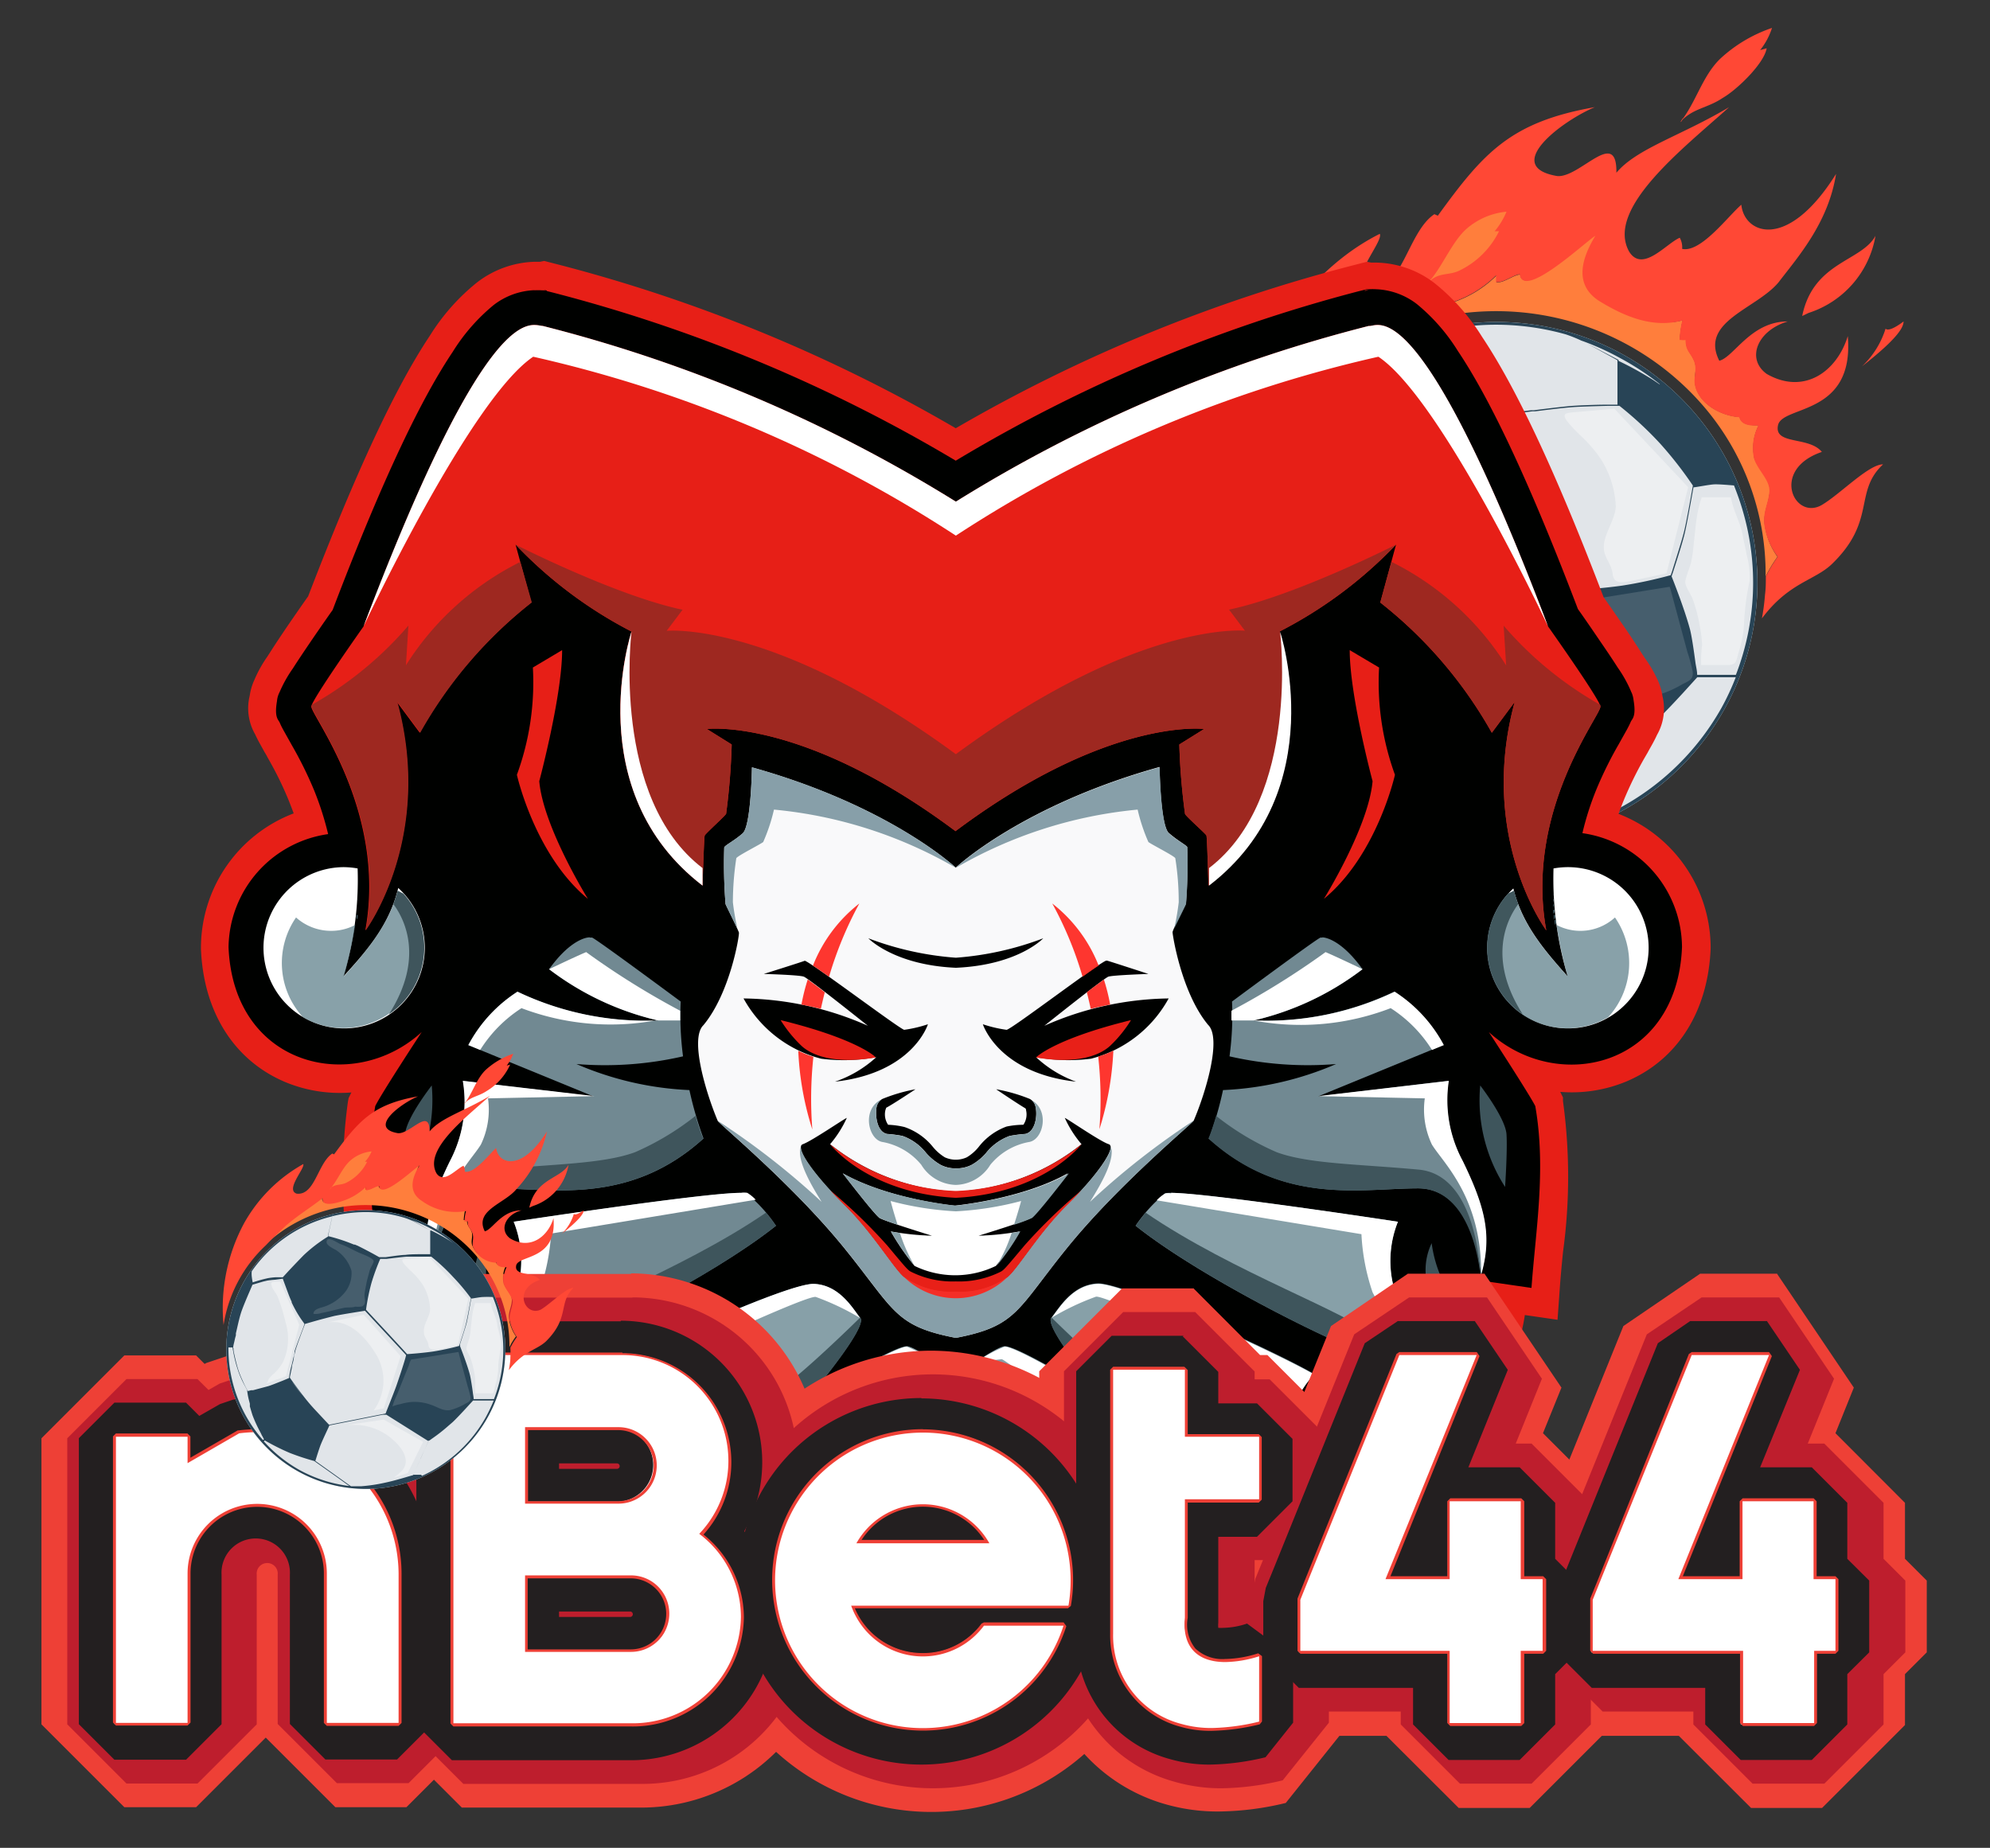<svg id="Layer_1" data-name="Layer 1" xmlns="http://www.w3.org/2000/svg" viewBox="0 0 168.05 156.07"><rect x="0" y="0" width="168.05" height="156.07" fill="#333333" stroke="none"/><defs><style>.cls-1{fill:#ff4835;}.cls-2{fill:#ff7e3c;}.cls-3{fill:#e1e5e9;}.cls-4{fill:#284456;}.cls-5{fill:#edeff1;}.cls-6{fill:#465e6d;}.cls-7{fill:#e71f17;}.cls-8{fill:#000100;}.cls-9{fill:#fff;}.cls-10{fill:#f9f9fa;}.cls-11{fill:none;}.cls-12{opacity:0.91;}.cls-13{fill:#ff231a;}.cls-14{fill:#9e2820;}.cls-15{fill:#7c97a0;}.cls-16{fill:#87a0a8;}.cls-17{isolation:isolate;opacity:0.7;}.cls-18{fill:#567984;}.cls-19{opacity:0.99;}.cls-20{fill:#3e555c;}.cls-21{fill:#394f56;}.cls-22{fill:#ee4036;}.cls-23{fill:#be1e2d;}.cls-24{fill:#231f20;}</style></defs><path class="cls-1" d="M142.17,9.87c-.13.21-.09.38-.27.43,1.31-1.6,1.84-3.87,3.38-5.35a12.15,12.15,0,0,1,4.36-2.59,5.82,5.82,0,0,1-1,1.87l.55-.15c-.22,1.3-2.53,3.52-3.71,4.19-1.32.89-2.51.86-3.55,2Z"/><path class="cls-1" d="M152.19,26.69c.94-4.59,5-4.59,6.19-6.77h0a8.31,8.31,0,0,1-5.65,6.51Z"/><path class="cls-1" d="M159.23,27.76a7.38,7.38,0,0,1-2,3.19c3-2.34,3.52-3.3,3.52-3.8C160.49,27.35,159.52,28.06,159.23,27.76Z"/><path class="cls-2" d="M149.05,44.48c-.22-1.14.34-1.93.4-3s-1-1.83-1.3-2.79a4.16,4.16,0,0,1,.37-2.77c-.6,0-1.45,0-1.61-.7-1.44-.08-3.34-1-3.73-2.62-.19-.76.19-1.47-.11-2.15s-.68-.83-.7-1.76c-.15,0-.36-.05-.51,0a8.32,8.32,0,0,1,.24-1.64c-2.37.63-4.06-.54-6.24-1.87s-1.84-4.12-.69-6c-.75.42-6.52,6.22-6.8,4-.67.1-1.35.72-2,.67,0-.17,0-.39,0-.57a9.47,9.47,0,0,1-3.67,2.26c-.76.28-3.32,1.08-3.13-.45-2,1.58-4.27,2.94-6.16,4.69-.94.88-1.92,1.8-2.82,2.76.34-.32.69-.63,1-.94a23.12,23.12,0,0,1,32.06,2.47,21.69,21.69,0,0,1,5.45,14.63,10.84,10.84,0,0,1,1-1.67A6.1,6.1,0,0,1,149.05,44.48Z"/><path class="cls-1" d="M153.85,38.17c-1.08-1.34-4.07-.56-3.7-2.26s6.47-.76,5.89-7.52c-.92,3-3.7,5-6.85,3.19-1.76-1.28-.78-3.67,1.78-4.43-3.13,0-4.53,3-5.78,3.32-1.68-3.32,3.12-4.37,5-6.62,1.6-2.1,4.2-5,4.86-9.16-4.11,6.57-7.76,5.06-8,2.6-1.15,1-3.43,4.08-5,3.73a1.61,1.61,0,0,0-.2-.94c-1.16.5-3.15,3-4.28,1.16-2-3.64,4.59-8.71,8.45-12.19-4.1,2.44-7.79,3.48-9.52,5.54.06-3.89-3.09.46-5,.28-4.73-.8.42-4.67,3.18-5.82-7.12,1.25-9.4,3.85-13.26,9.17l-.29-.13c-2.29,1.52-2.71,6.64-5.61,6.33-1.88-.57,1.34-4,1-4.67-4.69,2.35-7.69,6.49-9.39,9.3-2.49,4-3.94,11.45-3.23,16.07a21.78,21.78,0,0,1,6.66-12.6c.9-1,1.88-1.88,2.82-2.76,1.89-1.75,4.17-3.11,6.16-4.69-.19,1.53,2.37.73,3.13.45a9.47,9.47,0,0,0,3.67-2.26c0,.18,0,.4,0,.57.68.05,1.36-.57,2-.67.28,2.25,5.63-2.82,6.38-3.24-1.15,1.9-1.87,4.17.42,5.56s4.56,2.22,6.93,1.59a8.32,8.32,0,0,0-.24,1.64c.15,0,.36.05.51,0,0,.93.37,1,.7,1.76s-.08,1.39.11,2.15c.39,1.58,2.29,2.54,3.73,2.62.16.7,1,.73,1.61.7a4.16,4.16,0,0,0-.37,2.77c.3,1,1.35,1.82,1.3,2.79s-.62,1.82-.4,3a6.1,6.1,0,0,0,1.1,2.53,10.84,10.84,0,0,0-1,1.67c0,.51,0,1-.07,1.53a19.41,19.41,0,0,1-.26,2c2.28-3.05,4.46-3.19,5.92-4.6,3.77-3.66,1.81-6.08,4.31-8.41-1.22,0-3.59,2.49-5.17,3.43C151.52,44,149.47,39.66,153.85,38.17Z"/><path class="cls-2" d="M120.89,23.48c-.13.19-.14.37-.27.37,1.18-1.27,2-3.49,3.29-4.58a6,6,0,0,1,3.31-1.39,6.3,6.3,0,0,1-1,1.65h.37a7.21,7.21,0,0,1-3.24,3.27c-1,.53-1.77.13-2.68,1Z"/><path class="cls-3" d="M147.53,43.06a22,22,0,1,0-1.87,16.77A21.91,21.91,0,0,0,147.53,43.06Z"/><path class="cls-4" d="M147.53,43.06a22,22,0,1,0-1.87,16.77A21.91,21.91,0,0,0,147.53,43.06Zm-26.35-15a22.54,22.54,0,0,1,3.51-.57,21.7,21.7,0,0,1,7.53.75A11.77,11.77,0,0,1,134,29l2.49,1.37.1.06c0,.65,0,1.3,0,1.95l0,1.8-1,0c-.82,0-2.31.06-2.93.11h0c-.72.06-2.27.25-3.13.36l-.24,0-.78.1c-.06,0-.42-.25-.93-.53-.69-.38-1.62-.88-2.46-1.27a3.72,3.72,0,0,0-.44-.2l0,0-.14-.07a27.66,27.66,0,0,0-4.11-1.34c0-.11.09-.43.16-.77l.54-2.46ZM104.66,48.87h.65c0,.07,0,.27.09.57a21,21,0,0,0,.71,2.87h0l0,.07A15.71,15.71,0,0,0,107.22,55c.13.25.26.5.4.75l0,0a13.24,13.24,0,0,0,.33,1.74c0,.13.07.28.11.42V58c0,.05,0,.09,0,.13a1.92,1.92,0,0,0,.09.32c.12.44.25.89.41,1.35a19.19,19.19,0,0,0,1.13,2.56c0,.09.08.16.12.24l.25.49.19.35,0,.07-.17.11,0,0A21.84,21.84,0,0,1,104.66,48.87ZM115,50.41c.07-.29.14-.6.21-.85,0,0,0-.06,0-.09a1.54,1.54,0,0,0,.05-.17c.3-1,1.43-4,1.54-4.24.1,0,.59-.18,1.23-.35,1.19-.34,2.76-.76,3.47-.92h0c1.7-.33,4.55-.78,4.78-.81L130,47l2.41,2.63a1.54,1.54,0,0,1,.17.19l.16.16c-.1.32-1.14,3.74-1.54,4.86-.18.53-.59,1.59-1.25,3.25-.22.55-.4,1-.45,1.14l0,0h0l-.95.19-2.35.47L120.53,61l0,0h0l-2.38-2.56c-.34-.38-.68-.76-1-1.15-.72-.86-2.65-3.48-2.81-3.69h0l0-.11c0-.19.12-.54.21-1,0-.18.07-.36.11-.53s.13-.64.21-1S115,50.63,115,50.41ZM124,70.76l-.35-.25-.26-.18-2.13-1.52-2.84-2,0,0,0,0,.33-1c.26-.81.45-1.37.56-1.63.29-.75,1.25-2.76,1.35-3L129,59.45l.35-.07.22,0h0l6.24,3.92.29.18.14.09L135,66.24l-.57,1.26-.65,1.44-.78.23c-1.19.35-2.42.71-3.65,1a24.59,24.59,0,0,1-3.65.54l-.61,0-1,0Zm-9.18-16.4c.45.6,1.09,1.46,1.62,2.14C115.73,55.69,115.16,54.91,114.78,54.36Zm-4.37,9.19h0a38.41,38.41,0,0,0,4,2,32.81,32.81,0,0,0,3.87,1.27l.34.25,3.13,2.22,1.88,1.34.19.14a21.71,21.71,0,0,1-13.56-7A1.25,1.25,0,0,1,110.41,63.55ZM135.1,69l-.72,0-.52,0a1.54,1.54,0,0,0,.08-.19l1.38-3.06c.33-.72.65-1.43,1-2.15l.12-.09.4-.3a26,26,0,0,0,2.58-2c.27-.22.51-.43.68-.58.47-.43,1.38-1.4,2.06-2.14l1.17-1.29h3.25a21.16,21.16,0,0,1-1.19,2.56A21.67,21.67,0,0,1,135.23,69Zm11.49-12h-3.27c0-.33-.09-.68-.14-1-.11-.84-.32-2.33-.48-2.9-.47-1.73-1.45-4.2-1.54-4.42l.11-.32c.3-.93.84-2.61,1-3.32.21-.87.68-3.57.74-3.88.19,0,1.32-.23,1.75-.25s1.34.07,1.67.09c.28.71.54,1.43.75,2.17A21.53,21.53,0,0,1,146.59,57Zm-3.63-16h0v0s-.52,3-.75,3.91c-.17.71-.71,2.38-1,3.32l-.12.35h0a37.2,37.2,0,0,1-4.09.88c-1.68.24-3.82.38-4.13.4h0l0,0-.17-.18-.17-.19-2.42-2.63-3.71-4a32.1,32.1,0,0,1,.83-4.17,36.39,36.39,0,0,1,1.41-3.85l.77-.1.24,0c.86-.11,2.41-.3,3.13-.35h0c.62-.05,2.1-.09,2.93-.11l1,0h.05a30.29,30.29,0,0,1,3.43,3.18A32.67,32.67,0,0,1,143,41.07ZM113.24,38h0l.17.47c.24.64.46,1.22.68,1.78s.4,1,.55,1.3l.06.12a18.4,18.4,0,0,0,1.5,2.63c.27.41.47.69.53.76-.11.28-1.24,3.23-1.54,4.25l0,.17,0,.11c-.13.47-.24,1-.35,1.43q-.06.26-.12.48a16.21,16.21,0,0,0-.43,2.12l-1,.41-.33.14c-.62.24-1.26.5-1.9.7s-2,.54-2.45.66l-.29.07-.52.13c-.32-.56-.6-1.13-.85-1.68s-.48-1.14-.66-1.69a22.55,22.55,0,0,1-.69-2.75c-.07-.37-.11-.62-.12-.68v0c0-.36.12-.74.22-1.21.07-.27.13-.54.2-.8l.07-.31c.08-.32.16-.65.23-1,.17-.73.34-1.48.57-2.21s.84-2.2,1.32-3.33c.26-.61.46-1.09.51-1.19s1-.29,1.7-.49l.63-.16c.23,0,.63-.08,1.23-.14Zm-5.87,3.33.25-.61C107.54,40.9,107.46,41.1,107.37,41.3Zm32.79-8.86-.53-.36a28.89,28.89,0,0,0-2.95-1.63V30.4l-.15-.08L134,29l-.45-.23a22.34,22.34,0,0,1,3.24,1.46A22.65,22.65,0,0,1,140.16,32.44Zm-19.08-4.31h0c-.18.82-.35,1.64-.53,2.46l-.17.8a24.13,24.13,0,0,0-3.85,3c-.84.85-2,2.12-2.66,2.79l-.63.68,0,0v0l-1.15.08c-.61.05-1,.1-1.24.14a6.43,6.43,0,0,0-.64.16c-.78.21-1.67.48-1.72.5,0-.16-.12-.7-.14-.93a3.09,3.09,0,0,1,0-.82A21.65,21.65,0,0,1,121.08,28.13Z"/><path class="cls-5" d="M131.86,50.23,126,43.7l-5.68,1.17a9.18,9.18,0,0,1,1.4.07c2.62.33,4.68,2.74,6,4.87a7.94,7.94,0,0,1,.3,8.21,7.48,7.48,0,0,1-.56.86l1.61-.34Z"/><path class="cls-6" d="M141,49.56l-7.45,1.2a4,4,0,0,0-.36.9c-.29.71-.57,1.41-.85,2.12s-.68,1.68-1,2.52a10.71,10.71,0,0,0-.74,1.92c0-.13,1.09-.34,1.22-.37a9.1,9.1,0,0,1,1.65-.33,7.87,7.87,0,0,1,3.16.4c1,.33,2,1.06,3.09.86a9.09,9.09,0,0,0,2.37-1c.55-.27.94-.4.85-1.08a13.91,13.91,0,0,0-.45-1.65l-1.38-5.13A3.29,3.29,0,0,0,141,49.56Z"/><path class="cls-6" d="M125.78,42.36a.81.81,0,0,0,.37-.33c.2-.39,0-1,0-1.41.1-.59.16-1.18.29-1.78s.3-1.19.48-1.79.5-1,.67-1.57c.25-.82-1.76-1.18-2.32-1.43-1-.46-1.93-1-3-1.38-.34-.14-2.14-1.44-2.15-.3,0,.57,1.14,1.05,1.53,1.3a5.9,5.9,0,0,1,2.39,3.22c.37,1.35-.54,2.78-1.33,3.81A6.77,6.77,0,0,1,120,42.61c-.55.24-1.89.35-1.84,1.19a2.81,2.81,0,0,0,1.25-.13c1.17-.23,2.32-.54,3.5-.8.59-.13,1.21-.09,1.8-.2A4,4,0,0,0,125.78,42.36Z"/><path class="cls-5" d="M135.4,63.77l-6.23-3.53-5.7.85c.48,0,1,0,1.4,0a9.23,9.23,0,0,1,5.82,2.48c1.48,1.33,2.73,3.36,1.17,4.86-.18.18-.93.83-1.14,1l2.17-.74Z"/><path class="cls-5" d="M115.84,45.27l-3-6.8a5.36,5.36,0,0,0-1.14,0c-.33.13-.31.22-.25.56.12.62.68,1.12.93,1.69a27,27,0,0,1,1.27,4.07,8.89,8.89,0,0,1-.4,6.4,6.71,6.71,0,0,1-1.41,1.77,5.43,5.43,0,0,0-.78.81c-.16.25-.17.53-.39.76.52-.22,1-.42,1.57-.63.17-.07,1.46-.43,1.51-.61Z"/><path class="cls-5" d="M142.56,41.15l-6.23-6.63-3.44.3c-.75.07-1,.14-.51.81a12.77,12.77,0,0,0,1,1.07,11.6,11.6,0,0,1,1.81,2.08,8.08,8.08,0,0,1,1.26,4c-.07,1.25-1.15,2.46-1,3.67.1.74.66,1.27.73,2,.09,1,1,.72,1.8.56s1.83-.39,2.75-.59Z"/><path class="cls-5" d="M146.34,56.09a1,1,0,0,1-.43.08c-.75,0-1.5,0-2.25,0a9.46,9.46,0,0,1,.08-1.68,11.71,11.71,0,0,0-.23-1.78,12.43,12.43,0,0,0-.59-2.17c-.14-.36-.67-1.08-.6-1.46.11-.55.33-1,.49-1.59a11.86,11.86,0,0,0,.22-1.57c.1-.78.15-1.56.28-2.33a8.39,8.39,0,0,1,.4-1.59l2.47,0c.15,1.11.82,2.15,1,3.28.09.51.22,1,.31,1.54a7.18,7.18,0,0,1,.26,2.25,20.38,20.38,0,0,0-.4,2.6c-.06.54-.06,1.08-.12,1.62a10.55,10.55,0,0,1-.42,1.85C146.67,55.63,146.63,56,146.34,56.09Z"/><g id="path2268"><path class="cls-7" d="M91,145.6a6.39,6.39,0,0,1-5.54-3.29c-2.31-1.35-2.85-1.65-4.72-1.75-1.87.1-2.42.4-4.72,1.75a6.35,6.35,0,0,1-6.27,3.25,8.44,8.44,0,0,1-6.62-5.39,20.61,20.61,0,0,1-8.82-2.76l-3.46.35-1.51-4.22a16.15,16.15,0,0,1-6.2-3.21l-2.26,3-1.62-3.61c-2.44-5.46-2.85-7.12-3.07-9.91l0,0c-1.61-2.77-3-5.19-3.54-8.62l-2.76.4L29.66,109c-.07-1-.17-2.08-.28-3.19a47.25,47.25,0,0,1,0-12.75l.06-.32.15-.3a1,1,0,0,1,.09-.17,12,12,0,0,1-5.55-.86c-4.34-1.81-6.95-5.92-7.16-11.27V80a12.16,12.16,0,0,1,7.83-11.3q-.21-.58-.45-1.17a29.51,29.51,0,0,0-1.73-3.51q-.13-.26-.27-.48l-.46-.83c-.09-.17-.21-.39-.34-.68a4.42,4.42,0,0,1-.46-3.28,4.68,4.68,0,0,1,.39-1.32,10.56,10.56,0,0,1,1.06-1.92l.23-.35c.41-.65.92-1.42,1.56-2.36.77-1.12,1.38-2,1.69-2.43,4-10.4,7.33-17.59,10.27-22a17.84,17.84,0,0,1,4-4.52,8.36,8.36,0,0,1,4.83-1.74h0l.48,0,.36-.07,1.17.3A132.39,132.39,0,0,1,80.71,36.17a132.39,132.39,0,0,1,33.55-13.76l1.17-.3.36.07.48,0a8.34,8.34,0,0,1,4.88,1.74,17.84,17.84,0,0,1,4,4.52c2.94,4.4,6.3,11.59,10.27,22,.56.79,1.12,1.61,1.69,2.43s1.15,1.71,1.56,2.36l.23.35A10.56,10.56,0,0,1,140,57.47a4.91,4.91,0,0,1,.39,1.32,4.45,4.45,0,0,1-.46,3.28c-.13.29-.25.51-.34.68s-.3.53-.46.83l-.28.48a31.29,31.29,0,0,0-1.72,3.51q-.24.59-.45,1.17A12.15,12.15,0,0,1,144.46,80v.09c-.21,5.35-2.82,9.46-7.16,11.27a12,12,0,0,1-5.55.86,1,1,0,0,1,.09.17l.15.3,0,.32a46.87,46.87,0,0,1,0,12.75c-.11,1.11-.21,2.16-.28,3.19l-.18,2.52-2.76-.4c-.52,3.43-1.93,5.85-3.54,8.62l0,0c-.23,2.79-.63,4.45-3.08,9.91l-1.61,3.61-2.26-3a16.22,16.22,0,0,1-6.2,3.21l-1.51,4.22-3.46-.35a20.65,20.65,0,0,1-8.82,2.76,8.44,8.44,0,0,1-6.62,5.39A6.06,6.06,0,0,1,91,145.6Zm-23.81-8.12a4.05,4.05,0,0,0,3.08,3.41,1.76,1.76,0,0,0,1.85-1.26l.31-.68,1.13-.65c2.62-1.52,3.93-2.28,7.06-2.44h.24c3.13.15,4.44.92,7,2.44L89,139l.31.68a1.75,1.75,0,0,0,1.85,1.26,4.05,4.05,0,0,0,3.08-3.41l2.26.1-.15-1.94c3.75-.3,5.94-.75,9-2.64l.68-.42,1.39.14,1.07-3,1.14-.34c4.34-1.3,5.19-2.05,7.23-4.21l1.89-2,.71.92a14.73,14.73,0,0,0,1.16-5.19l0-.54.56-1c1.49-2.57,2.53-4.36,2.93-6.83-.25-.31-.5-.63-.74-1l-3-4.42,6.91,1c0-.26,0-.53.07-.79a44,44,0,0,0,.12-11.12c-.54-.93-2.2-3.55-3.63-5.73l3.55-3a7.68,7.68,0,0,0,8.09,1.58c1.51-.63,4.07-2.39,4.28-7.07a7.43,7.43,0,0,0-6.38-7.26l-2.55-.35.58-2.51a27.36,27.36,0,0,1,1.32-4.09,36,36,0,0,1,2-4c.1-.18.19-.35.28-.5s.29-.5.41-.73a4.25,4.25,0,0,0,.21-.43c0-.1.09-.19.13-.27s0-.15,0-.27,0-.09,0-.12l0-.06h0l0-.05h0a6.24,6.24,0,0,0-.65-1.18,4.64,4.64,0,0,1-.26-.4c-.39-.61-.88-1.34-1.5-2.24s-1.2-1.74-1.79-2.58l-.19-.28-.11-.27C127.25,42.15,124,35.17,121.24,31a13.79,13.79,0,0,0-2.92-3.39,3.7,3.7,0,0,0-2-.78l-.32,0h0l-.2,0-.34,0A125.94,125.94,0,0,0,81.94,40.91l-1.23.76-1.23-.76A126.09,126.09,0,0,0,46,27l-.34,0-.2,0h0l-.32,0a3.75,3.75,0,0,0-2,.78A13.79,13.79,0,0,0,40.18,31c-2.77,4.14-6,11.12-9.9,21.33l-.1.27-.2.28c-.22.32-.89,1.27-1.78,2.58-.62.9-1.11,1.63-1.5,2.24-.09.15-.18.28-.26.4a6.63,6.63,0,0,0-.66,1.18h0l0,.05h0l0,.06s0,.07,0,.12,0,.21,0,.27.09.17.13.27a4.25,4.25,0,0,0,.21.43c.12.23.26.46.41.72l.28.51a36,36,0,0,1,2,4A27.36,27.36,0,0,1,30,69.87l.58,2.51L28,72.73A7.42,7.42,0,0,0,21.65,80c.21,4.68,2.77,6.44,4.28,7.07A7.68,7.68,0,0,0,34,85.48l3.55,3c-1.46,2.23-3.1,4.8-3.63,5.73a44,44,0,0,0,.12,11.12c0,.26,0,.53.07.79l6.91-1-3,4.42c-.24.36-.49.68-.74,1,.4,2.47,1.44,4.26,2.93,6.82l.56,1,0,.54A14.29,14.29,0,0,0,42,124.08l.7-.92,1.9,2c2,2.16,2.89,2.91,7.23,4.21l1.14.34,1.07,3,1.38-.14.68.42c3,1.89,5.23,2.34,9,2.64l-.16,2ZM140,61.91h0ZM116,26.83h0l.07,0Zm-70.55,0,.07,0h0Zm70.51-.68.17.66a2.34,2.34,0,0,0,1.26-1.15l-1.48-.73Zm-70.8.56.23.1.16-.66.06-1.21-.43.21Zm0-1.56-1.06.51a2.34,2.34,0,0,0,1,1.05Z"/></g><g id="path2026"><path class="cls-8" d="M45.13,24.51a6,6,0,0,0-3.45,1.26,16.09,16.09,0,0,0-3.45,3.95c-2.5,3.73-5.71,10.17-10.14,21.8-.18.25-.89,1.26-1.84,2.65-.52.77-1.07,1.58-1.52,2.29a10.89,10.89,0,0,0-1.12,2h0a2,2,0,0,0-.22.76c-.24,1.42.13,1.56.24,1.83s.21.44.31.63l.71,1.27a32.94,32.94,0,0,1,1.86,3.76,25.66,25.66,0,0,1,1.2,3.74A9.78,9.78,0,0,0,19.3,80c.41,10.12,10.55,12.44,16.31,7.17,0,0-3.42,5.21-3.92,6.25-.94,5.39,0,10.58.31,15.36l4.07-.59c-.39.57-.8,1.06-1.25,1.63.33,3.66,1.75,5.94,3.64,9.19.19,2.73.37,4,2.92,9.67l1.47-1.93c2.32,2.48,3.53,3.44,8.27,4.86l1.29,3.59,2.41-.24c3.5,2.17,6.15,2.67,10,3h0c1.14,5.37,7.22,7.33,9.36,2.64,2.93-1.69,3.77-2.27,6.49-2.41,2.72.14,3.56.72,6.49,2.41,2.14,4.69,8.22,2.73,9.35-2.64h0c3.9-.31,6.55-.81,10-3l2.42.24,1.29-3.59c4.74-1.42,6-2.38,8.27-4.86l1.47,1.93c2.54-5.68,2.72-6.94,2.92-9.67,1.89-3.25,3.3-5.53,3.64-9.19-.45-.57-.86-1.06-1.25-1.63l4.06.59c.34-4.78,1.26-10,.32-15.36-.5-1-3.92-6.25-3.92-6.25,5.76,5.27,15.9,3,16.31-7.17a9.78,9.78,0,0,0-8.41-9.63,24.5,24.5,0,0,1,1.2-3.74,32.94,32.94,0,0,1,1.86-3.76l.71-1.27c.1-.19.2-.37.31-.63s.48-.41.24-1.83a2.24,2.24,0,0,0-.22-.76c.05.13,0,.07,0,0a10.89,10.89,0,0,0-1.12-2c-.45-.71-1-1.52-1.53-2.29-.94-1.39-1.65-2.4-1.83-2.65-4.43-11.63-7.64-18.07-10.14-21.8a16.09,16.09,0,0,0-3.45-3.95,6,6,0,0,0-3.45-1.26h0a5.19,5.19,0,0,0-.61,0l-.18,0-.65.16A129.33,129.33,0,0,0,80.71,38.91,129.49,129.49,0,0,0,46.57,24.68l-.65-.16-.18,0a5.19,5.19,0,0,0-.61,0Zm.83,0c.27,0,.26.08.16.06l-.29-.05Zm69.5,0h.13l-.3.05c-.09,0-.1-.06.17-.06Z"/></g><g id="path1719"><path class="cls-9" d="M132.4,73.24a6.81,6.81,0,1,1-4.6,1.8c.72,2.95,2.48,5.08,4.59,7.43a28.61,28.61,0,0,1-1.2-9.12,7,7,0,0,1,1.21-.11Z"/></g><g id="path828"><path class="cls-10" d="M63.5,64.81s-.07,4.94-.78,5.57-1.48,1-1.56,1.19a43.36,43.36,0,0,0,.11,4.79c.12.29,1.08,2.2,1.13,2.41s-.73,5.09-3,7.82c-1.18,1.14.23,5.75,1.21,8.08.16.28,6.35,5.4,10.65,10.7S75.52,112,80.72,113c5.19-1,5.14-2.36,9.44-7.66s10.5-10.42,10.65-10.7c1-2.33,2.39-6.94,1.21-8.08-2.26-2.73-3-7.61-3-7.82s1-2.12,1.13-2.41a43.36,43.36,0,0,0,.11-4.79c-.07-.15-.85-.56-1.56-1.19s-.78-5.57-.78-5.57c-11.65,3.25-17.21,8.5-17.21,8.5S75.15,68.06,63.5,64.81Zm9.83,14.44a26.09,26.09,0,0,0,7.39,1.64,26.06,26.06,0,0,0,7.38-1.64S86,81.51,80.72,81.74C75.48,81.51,73.33,79.25,73.33,79.25Zm-5.4,1.89c.3-.07,8.06,5.79,8.43,5.84a11.07,11.07,0,0,0,2-.47s-1.26,4.12-7.85,4.85A9.85,9.85,0,0,0,74,89.29a15,15,0,0,1-4.65.13,10.46,10.46,0,0,1-6.56-5.09,26.61,26.61,0,0,1,10.5,2.31s-5-4-5.41-4.15-3.38-.23-3.38-.23,3.19-1,3.48-1.12Zm25.57,0c.3.08,3.48,1.12,3.48,1.12s-3,.1-3.38.23-5.41,4.15-5.41,4.15a26.61,26.61,0,0,1,10.5-2.31,10.41,10.41,0,0,1-6.56,5.09,15,15,0,0,1-4.64-.13,9.85,9.85,0,0,0,3.38,2.07C84.29,90.63,83,86.51,83,86.51a11.13,11.13,0,0,0,2,.47c.37,0,8.13-5.91,8.43-5.84ZM77.31,92s-1.89,1.26-2.47,1.56c0,0,0,0-.06.17A1.54,1.54,0,0,0,75,95a7.06,7.06,0,0,1,1.38.19,5.27,5.27,0,0,1,2.41,1.69,4,4,0,0,0,1,.87,2.24,2.24,0,0,0,1.85,0,3.78,3.78,0,0,0,1-.87A5.27,5.27,0,0,1,85,95.15,7.06,7.06,0,0,1,86.42,95a1.54,1.54,0,0,0,.23-1.22c0-.15-.09-.19-.06-.17C86,93.27,84.12,92,84.12,92a14,14,0,0,1,2.85.82,1,1,0,0,1,.49.71c.16.78-.06,2.06-.87,2.24a11.38,11.38,0,0,0-1.32.17,4.49,4.49,0,0,0-2,1.44,4.58,4.58,0,0,1-1.21,1,2.79,2.79,0,0,1-1.32.3h0a2.72,2.72,0,0,1-1.31-.3,4.76,4.76,0,0,1-1.22-1,4.43,4.43,0,0,0-2-1.44,11.23,11.23,0,0,0-1.31-.17c-.82-.18-1-1.46-.88-2.24a1,1,0,0,1,.49-.71A14.2,14.2,0,0,1,77.31,92Zm-5.8,2.42a9.39,9.39,0,0,1-1.41,2.22,18.32,18.32,0,0,0,10.62,4,18.3,18.3,0,0,0,10.61-4,9.39,9.39,0,0,1-1.41-2.22c.22.07,3,2,3.71,2.22s-1,2.67-3.49,5.12-4.3,5.6-5.12,6.16a6.88,6.88,0,0,1-4.3,1.19,6.91,6.91,0,0,1-4.31-1.19c-.81-.56-2.63-3.71-5.12-6.16s-4.23-4.86-3.49-5.12,3.49-2.15,3.71-2.22Z"/></g><g id="path830"><path class="cls-11" d="M64.45,82.26s3.19-1,3.48-1.12S76,86.93,76.36,87a11.07,11.07,0,0,0,2-.47s-1.26,4.12-7.85,4.85A9.85,9.85,0,0,0,74,89.29a15,15,0,0,1-4.65.13,10.46,10.46,0,0,1-6.56-5.09,26.61,26.61,0,0,1,10.5,2.31s-5-4-5.41-4.15S64.45,82.26,64.45,82.26Z"/></g><g id="path844"><path class="cls-9" d="M71.17,99.1s2.7,3.52,3.12,3.78,4.41,1.49,4.41,1.49a23.26,23.26,0,0,1-3.47-.36,20.85,20.85,0,0,0,2,2.91,7.86,7.86,0,0,0,6.87,0,20,20,0,0,0,2-2.91,23.18,23.18,0,0,1-3.46.36s4-1.23,4.4-1.49,3.13-3.78,3.13-3.78c-3.89,2.2-9.55,2.73-9.55,2.73S75.05,101.3,71.17,99.1Z"/></g><g id="path846"><path class="cls-7" d="M45.11,27.45c-1.56,0-5.49,1.94-14.41,25.46,0,0-4.3,6.08-4.41,6.75s6.41,8.76,4.56,18.92c0,0,5.79-7.79,2.67-19.29l1.93,2.6a37,37,0,0,1,9.42-11L43.54,46a36.7,36.7,0,0,0,9.79,7.34s-4.45,13.43,6,21.45c0,0,.12-4.06.18-4.22s1.75-1.68,1.81-1.84a55.91,55.91,0,0,0,.47-5.85l-2.1-1.31s8.11-1,21,8.63c12.9-9.65,21-8.63,21-8.63l-2.1,1.31a55.23,55.23,0,0,0,.48,5.85c0,.16,1.75,1.68,1.81,1.84s.17,4.22.17,4.22c10.46-8,6-21.45,6-21.45A36.7,36.7,0,0,0,117.89,46l-1.33,4.89a37,37,0,0,1,9.42,11l1.93-2.6c-3.12,11.5,2.67,19.29,2.67,19.29-1.85-10.16,4.68-18.25,4.57-18.92s-4.42-6.75-4.42-6.75c-11-28.94-14.39-25.23-15.14-25.38A123.36,123.36,0,0,0,80.72,42.37,123.34,123.34,0,0,0,45.84,27.53c-.14,0-.37-.08-.73-.08Z"/></g><g id="path865" class="cls-12"><path class="cls-13" d="M72.57,76.31a12.4,12.4,0,0,0-3.92,5.25c.36.23.83.56,1.36.94a31.23,31.23,0,0,1,2.56-6.19Zm-4.36,6.42a16.83,16.83,0,0,0-.53,2.12c.53.1,1.08.22,1.64.36.1-.46.21-.93.33-1.4-.58-.45-1.1-.84-1.44-1.08Zm-.8,6A25.45,25.45,0,0,0,68.6,95.4a33,33,0,0,1,.09-6.14A8.5,8.5,0,0,1,67.41,88.75Z"/></g><g id="path1010"><path class="cls-9" d="M45.11,27.45c-1.56,0-5.49,1.94-14.41,25.46,0,0,9-19.22,14.33-22.78A109,109,0,0,1,80.72,45.24,108.9,108.9,0,0,1,116.4,30.13c5.35,3.56,14.33,22.78,14.33,22.78-8.92-23.52-12.85-25.48-14.41-25.46-.35,0-.59.11-.73.08A123.36,123.36,0,0,0,80.72,42.37,123.34,123.34,0,0,0,45.84,27.53c-.14,0-.37-.08-.73-.08Z"/></g><g id="path1015"><path class="cls-14" d="M43.54,46a36.7,36.7,0,0,0,9.79,7.34s-4.45,13.43,6,21.45c0,0,.12-4.06.18-4.22s1.75-1.68,1.81-1.84a55.91,55.91,0,0,0,.47-5.85l-2.1-1.31s8.11-1,21,8.63c12.9-9.65,21-8.63,21-8.63l-2.1,1.31a55.23,55.23,0,0,0,.48,5.85c0,.16,1.75,1.68,1.81,1.84s.17,4.22.17,4.22c10.46-8,6-21.45,6-21.45A36.7,36.7,0,0,0,117.89,46s-8.46,4.3-14.1,5.49l1.34,1.78s-9-.91-24.41,10.43C65.29,52.37,56.3,53.28,56.3,53.28l1.34-1.78C52,50.31,43.54,46,43.54,46Zm.4,1.46a24.11,24.11,0,0,0-9.66,8.73l.21-3.35a30.41,30.41,0,0,1-8.16,6.69.41.41,0,0,0,0,.12c-.12.67,6.41,8.76,4.56,18.92,0,0,5.79-7.79,2.67-19.29l1.93,2.6a37,37,0,0,1,9.42-11Zm73.56,0-.94,3.43a37,37,0,0,1,9.42,11l1.93-2.6c-3.12,11.5,2.67,19.29,2.67,19.29-1.85-10.16,4.68-18.25,4.57-18.92l0-.12a30.56,30.56,0,0,1-8.17-6.69l.21,3.35a24.12,24.12,0,0,0-9.65-8.73Z"/></g><g id="path1020" class="cls-12"><path class="cls-15" d="M60.62,94.67c.16.28,6.35,5.4,10.65,10.7S75.52,112,80.72,113h0c5.19-1,5.14-2.36,9.44-7.66s10.5-10.42,10.65-10.7a64.9,64.9,0,0,0-8.76,6.87c.57-.94,2.21-3.51,1.75-4.67.09.69-1.51,2.78-3.66,4.9-2.49,2.45-4.3,5.6-5.12,6.16a6.88,6.88,0,0,1-4.3,1.19h0a6.91,6.91,0,0,1-4.31-1.19c-.81-.56-2.63-3.71-5.12-6.16-2.15-2.12-3.75-4.21-3.65-4.9-.47,1.16,1.17,3.73,1.74,4.67A64.9,64.9,0,0,0,60.62,94.67Zm7,2.2a.76.76,0,0,1,.09-.18A.26.26,0,0,0,67.64,96.87Zm26.16,0a.24.24,0,0,0-.1-.18A1.62,1.62,0,0,1,93.8,96.87Z"/></g><g id="path1025"><path class="cls-16" d="M74.34,92.91c-1.57.87-1,3.32.16,3.54h0a5.5,5.5,0,0,1,3.3,1.93,3.53,3.53,0,0,0,2.92,1.7h0a3.53,3.53,0,0,0,2.91-1.7,5.5,5.5,0,0,1,3.3-1.93h0c1.18-.22,1.73-2.67.17-3.54a1,1,0,0,1,.36.63c.16.78-.06,2.06-.87,2.24a11.38,11.38,0,0,0-1.32.17,4.49,4.49,0,0,0-2,1.44,4.58,4.58,0,0,1-1.21,1,2.79,2.79,0,0,1-1.32.3h0a2.72,2.72,0,0,1-1.31-.3,4.76,4.76,0,0,1-1.22-1,4.43,4.43,0,0,0-2-1.44,11.23,11.23,0,0,0-1.31-.17c-.82-.18-1-1.46-.88-2.24a1.06,1.06,0,0,1,.37-.63Z"/></g><g id="path1030" class="cls-12"><path class="cls-15" d="M63.5,64.81s-.07,4.94-.78,5.57-1.48,1-1.56,1.19a43.36,43.36,0,0,0,.11,4.79c.09.23.7,1.44,1,2.06a21,21,0,0,1-.38-2.21,25,25,0,0,1,.29-3.73c.15-.22,2-1.15,2.27-1.36a15.08,15.08,0,0,0,.91-2.74,37.58,37.58,0,0,1,15.38,4.93S75.15,68.06,63.5,64.81Z"/></g><g id="path1055"><path class="cls-16" d="M71.17,99.1s2.7,3.52,3.12,3.78a13.09,13.09,0,0,0,1.51.56c-.36-1.1-.59-2-.59-2a26.65,26.65,0,0,0,5.51.87,26.75,26.75,0,0,0,5.51-.87s-.24.9-.6,2a12.35,12.35,0,0,0,1.51-.56c.42-.26,3.13-3.78,3.13-3.78-3.89,2.2-9.55,2.73-9.55,2.73S75.05,101.3,71.17,99.1ZM75.23,104a20.85,20.85,0,0,0,2,2.91h0A13.62,13.62,0,0,1,76,104.15l-.8-.14Zm11,0-.8.14a13.1,13.1,0,0,1-1.26,2.77h0a20,20,0,0,0,2-2.91Z"/></g><g id="path1106"><path class="cls-11" d="M97,82.26s-3.18-1-3.48-1.12S85.44,86.93,85.07,87a10.94,10.94,0,0,1-2-.47s1.26,4.12,7.84,4.85a9.85,9.85,0,0,1-3.38-2.07,15,15,0,0,0,4.64.13,10.41,10.41,0,0,0,6.56-5.09,26.61,26.61,0,0,0-10.5,2.31s5-4,5.41-4.15S97,82.26,97,82.26Z"/></g><g id="path1120" class="cls-12"><path class="cls-13" d="M88.86,76.31a12.4,12.4,0,0,1,3.92,5.25c-.36.23-.83.56-1.36.94a30.64,30.64,0,0,0-2.56-6.19Zm4.36,6.42a16.83,16.83,0,0,1,.53,2.12c-.53.1-1.08.22-1.64.36-.1-.46-.21-.93-.33-1.4C92.36,83.36,92.88,83,93.22,82.73Zm.8,6a25.82,25.82,0,0,1-1.18,6.65,32.53,32.53,0,0,0-.1-6.14A8.5,8.5,0,0,0,94,88.75Z"/></g><g id="path1130" class="cls-12"><path class="cls-15" d="M97.93,64.81s.08,4.94.78,5.57,1.49,1,1.56,1.19a43.36,43.36,0,0,1-.11,4.79c-.09.23-.7,1.44-1,2.06a21,21,0,0,0,.38-2.21,23.76,23.76,0,0,0-.29-3.73c-.15-.22-2-1.15-2.27-1.36a15.08,15.08,0,0,1-.91-2.74,37.56,37.56,0,0,0-15.37,4.93s5.56-5.25,17.21-8.5Z"/></g><g id="path1415" class="cls-12"><path class="cls-13" d="M65.92,86.16a11.12,11.12,0,0,0,1.75,2.16c1,.94,3.07,1.54,6.28,1C74,89.29,72.37,87.74,65.92,86.16Z"/></g><g id="path1417" class="cls-12"><path class="cls-13" d="M95.51,86.16a10.69,10.69,0,0,1-1.75,2.16c-1,.94-3.07,1.54-6.27,1C87.49,89.29,89.06,87.74,95.51,86.16Z"/></g><g id="path1419"><path class="cls-9" d="M53.33,53.35s-4.45,13.43,6,21.45c0,0,0-.7,0-1.48C51.58,67.4,53.33,53.35,53.33,53.35Z"/></g><g id="path1424"><path class="cls-9" d="M108.1,53.35s4.45,13.43-6,21.45c0,0,0-.7,0-1.48C109.85,67.4,108.1,53.35,108.1,53.35Z"/></g><g id="path1674" class="cls-12"><path class="cls-13" d="M70.12,100.55h0c.36.39.76.8,1.17,1.21,2.49,2.45,4.31,5.6,5.12,6.16a6.22,6.22,0,0,0,8.61,0c.82-.56,2.63-3.71,5.12-6.16.42-.41.81-.82,1.17-1.21h0a44.46,44.46,0,0,0-4.8,4.65c-1.87,2.23-1.75,2.09-2.19,2.3a7.79,7.79,0,0,1-3.6.73h0a7.81,7.81,0,0,1-3.61-.73c-.44-.21-.32-.07-2.18-2.3A45.14,45.14,0,0,0,70.12,100.55Z"/></g><g id="path1687"><path class="cls-9" d="M29,73.24A6.81,6.81,0,1,0,33.63,75C32.91,78,31.16,80.12,29,82.47a28.06,28.06,0,0,0,1.2-9.12,7,7,0,0,0-1.2-.11Z"/></g><g id="circle1693" class="cls-17"><path class="cls-18" d="M30.28,74.56v0Zm0,.45a1.09,1.09,0,0,0,0,.18A1.09,1.09,0,0,1,30.28,75Zm3.31.22c-.75,2.85-2.48,4.94-4.55,7.24A40.64,40.64,0,0,0,30,78.12a4.34,4.34,0,0,1-2,.5A4.42,4.42,0,0,1,25,77.49a6.77,6.77,0,0,0,.58,8.42,6.7,6.7,0,0,0,3.42.92,6.79,6.79,0,0,0,5-11.35l-.48-.25Zm-3.33.25c0,.07,0,.14,0,.22C30.25,75.62,30.26,75.55,30.26,75.48Zm0,.46a2.11,2.11,0,0,1,0,.25A2.11,2.11,0,0,0,30.23,75.94Zm0,.45,0,.29Zm-.05.45,0,.33Zm0,.44c0,.13,0,.25-.05.37C30.07,77.53,30.09,77.41,30.1,77.28Zm-.05.43-.06.41Z"/></g><g id="path1712" class="cls-19"><path class="cls-20" d="M33.59,75.23c-.11.39-.23.77-.37,1.13.93,1.25,2.65,4.57-.38,9.31a6.79,6.79,0,0,0,1.23-10.19l-.48-.25Z"/></g><g id="path1721" class="cls-17"><path class="cls-18" d="M131.15,74.56c0,.13,0,.27,0,.41C131.15,74.83,131.15,74.69,131.15,74.56Zm0,.45v0Zm-3.31.22c.74,2.85,2.47,4.94,4.54,7.24a38.3,38.3,0,0,1-.94-4.35,4.33,4.33,0,0,0,4.94-.63,6.78,6.78,0,0,1-.57,8.42,6.79,6.79,0,0,1-8.46-10.43l.49-.25Zm3.32.25c0,.07,0,.14,0,.22C131.18,75.62,131.18,75.55,131.17,75.48Zm0,.46c0,.08,0,.17,0,.25C131.21,76.11,131.21,76,131.2,75.94Zm0,.45a2.64,2.64,0,0,0,0,.29A2.64,2.64,0,0,1,131.24,76.39Zm0,.45c0,.11,0,.22,0,.33C131.3,77.06,131.29,77,131.28,76.84Zm.05.44c0,.12,0,.25,0,.37C131.36,77.53,131.35,77.4,131.33,77.28Zm.06.43c0,.14,0,.27.06.41C131.42,78,131.41,77.85,131.39,77.71Z"/></g><g id="path1723" class="cls-12"><path class="cls-21" d="M127.85,75.23a10.62,10.62,0,0,0,.36,1.13c-.93,1.25-2.65,4.57.38,9.31a6.79,6.79,0,0,1-1.23-10.19Z"/></g><g id="path1808" class="cls-12"><path class="cls-15" d="M49.81,79.17c-.55,0-1.88.51-3.44,2.69a24.19,24.19,0,0,0,9.2,4.33A25.11,25.11,0,0,1,43.7,83.76a12.12,12.12,0,0,0-4.15,4.51L50.11,92.6l-11-1.31A10.73,10.73,0,0,1,38,98.06c-1.9,3.91-2.49,6.34-1.54,9.61,0,0,.53-7.3,5.28-7.3s11.39,1.48,17.67-4.21a30.59,30.59,0,0,1-1.19-4.09,26.94,26.94,0,0,1-9.54-2.2,29.5,29.5,0,0,0,9-.65,26.84,26.84,0,0,1-.2-4.63s-7.12-5.28-7.48-5.4l-.18,0Z"/></g><g id="path1813" class="cls-12"><path class="cls-15" d="M43.38,103.19a8.88,8.88,0,0,1-.17,7,30,30,0,0,0-1.76,12.58s3.86-8.3,5.87-9S59.9,108,65.53,103.53a12.73,12.73,0,0,0-2.47-2.73c-.89-.46-19.68,2.39-19.68,2.39Z"/></g><g id="path1815"><path class="cls-16" d="M68.74,108.44c-2.17-.09-14.83,5.69-18.27,7.65A8.51,8.51,0,0,1,52.69,121c.26,2.93.59,10.9.59,10.9a7.39,7.39,0,0,0,2.64-3.21,32.91,32.91,0,0,1,1.78-4.16c.18-.23,9.2-4.74,9.2-4.74L62.27,124s4.15,1.31,4.15,3.32S67,139.88,70,140.47s2.38-9.73,2.61-10.62,5-8.72,5-8.72l-.72,5.58a8.07,8.07,0,0,1,7.71,0l-.71-5.58s4.74,7.83,5,8.72-.42,11.22,2.61,10.62S95,129.38,95,127.36,99.16,124,99.16,124l-4.63-4.27s9,4.51,9.2,4.74a32.91,32.91,0,0,1,1.78,4.16,7.39,7.39,0,0,0,2.64,3.21s.34-8,.59-10.9a8.49,8.49,0,0,1,2.23-4.89c-3.44-2-16.11-7.74-18.27-7.65s-3.27,2.1-3.92,2.9,4.51,6.89,4.51,6.89-7.54-4.69-8.51-4.48-4.06,2.52-4.06,2.52-3.08-2.31-4.06-2.52-8.52,4.48-8.52,4.48,5.17-6.08,4.51-6.89S70.9,108.53,68.74,108.44Z"/></g><g id="path1817"><path class="cls-20" d="M34.33,100.25s-.21-3.08-.12-4.45,2.25-4.12,2.25-4.12a13.46,13.46,0,0,1-2.13,8.57Z"/></g><g id="path1819"><path class="cls-20" d="M40.53,105a10.66,10.66,0,0,1-2.6,5.71,13.88,13.88,0,0,0,.84,3.06,47.38,47.38,0,0,0,1.93-4.61A5.22,5.22,0,0,0,40.53,105Z"/></g><g id="path1821"><path class="cls-20" d="M48.12,118.12s-1.84,4.75-3.52,6.17a12.55,12.55,0,0,0,3.82,3.11S49.09,121.36,48.12,118.12Z"/></g><g id="path1823"><path class="cls-20" d="M57.94,133.39a12,12,0,0,0,4.32,1.43s.54-4.91-1.64-7.42a10.67,10.67,0,0,0-2.68,6Z"/></g><g id="path1825"><path class="cls-20" d="M80.72,130.68a21.68,21.68,0,0,0-2.55.75c-.65.29-1.42,4.5-1.42,4.5a11.93,11.93,0,0,1,7.94,0s-.77-4.21-1.43-4.5A21.67,21.67,0,0,0,80.72,130.68Z"/></g><g id="path1829"><path class="cls-9" d="M49.52,80.41c-.66.26-3.15,1.45-3.15,1.45a24.19,24.19,0,0,0,9.2,4.33c.79,0,1.4,0,1.87,0v-.82a67.25,67.25,0,0,1-7.92-4.94Zm6,5.78A25.11,25.11,0,0,1,43.7,83.76a12.12,12.12,0,0,0-4.15,4.51l1,.41a11.35,11.35,0,0,1,3.49-3.53,21.19,21.19,0,0,0,11.52,1Zm-16.44,5.1A10.73,10.73,0,0,1,38,98.06c-1.9,3.91-2.49,6.34-1.54,9.61-.06-6.53,3.2-9.44,4.15-11a6.79,6.79,0,0,0,.6-3.9l9-.19Z"/></g><g id="path1834"><path class="cls-9" d="M68.74,108.44c-2.17-.09-14.83,5.69-18.27,7.65A8.51,8.51,0,0,1,52.69,121c.26,2.93.59,10.9.59,10.9a7.64,7.64,0,0,0,2.56-3c-.7.62-1.68,1.41-1.68,1.41s.46-10.4.17-11-1.13-2.94-1.13-2.94,14.76-7,15.69-6.83a21.81,21.81,0,0,1,3.73,1.77C72,110.47,70.86,108.53,68.74,108.44Zm7.87,5.3c-1.17,0-8.47,4.49-8.47,4.49l-1.24,1.54L62.27,124s4.15,1.31,4.15,3.32S67,139.88,70,140.47a1.16,1.16,0,0,0,1.11-.37c-2.35-1.15-2.74-5.1-3-7.58-.23-2.84-.26-5.81-.71-6.7a8.46,8.46,0,0,0-2.52-2.08s11.57-8.87,11.92-8.94a15.16,15.16,0,0,1,2.44.45v0a11.14,11.14,0,0,0-2.6-1.48Z"/></g><g id="path1836"><path class="cls-9" d="M62.54,100.75c-3.19,0-19.16,2.44-19.16,2.44a8.88,8.88,0,0,1-.17,7,30,30,0,0,0-1.76,12.58,37,37,0,0,1,4.09-13.67,18,18,0,0,0,1-4.91l17.28-2.86a3.55,3.55,0,0,0-.71-.58,1.43,1.43,0,0,0-.52,0Z"/></g><g id="path1844" class="cls-19"><path class="cls-20" d="M58.73,94.25a22.84,22.84,0,0,1-5.11,3.07c-2.73,1-7,1-12,1.47s-5.17,8.88-5.17,8.88.53-7.3,5.28-7.3,11.39,1.48,17.67-4.21C59.36,96.16,59.08,95.44,58.73,94.25Z"/></g><g id="path1849"><path class="cls-20" d="M79.26,115.23v0h0l-1.56,3.64-6.89,10.56s1.6,8.44-.57,10.05a3.22,3.22,0,0,0,.85.61c1.75-1.85,1.3-9.49,1.5-10.25s5-8.72,5-8.72l-.72,5.58a7.3,7.3,0,0,1,3.86-1h0a7.28,7.28,0,0,1,3.85,1l-.71-5.58s4.74,7.83,5,8.72-.24,8.4,1.51,10.25a3.34,3.34,0,0,0,.84-.61c-2.17-1.61-.57-10.05-.57-10.05l-6.88-10.56-1.57-3.64h0v0c-.8.55-1.45,1-1.45,1h0s-.66-.49-1.46-1Zm-8.25,25a1.17,1.17,0,0,1-.64.31A1.17,1.17,0,0,0,71,140.18Zm19.42,0a1.11,1.11,0,0,0,.63.31A1.11,1.11,0,0,1,90.43,140.18Zm-20.65.24Zm21.87,0Zm-21.78,0h0Zm21.69,0h0Zm-21.58,0,.08,0Zm21.47,0-.08,0Zm-21.37,0h0Zm21.27,0h0Zm-21.19,0h0Zm21.11,0h0Zm-.13,0h0Z"/></g><g id="path1857"><path class="cls-20" d="M72.62,111.3s-6,5.92-7.56,6.51-9.49,4.57-9.49,4.57-.53,6.32-1.41,7.91c0,0,1-.79,1.68-1.41a5,5,0,0,1-.28.57,5.51,5.51,0,0,0,.36-.78,32.91,32.91,0,0,1,1.78-4.16c.18-.23,9.2-4.74,9.2-4.74l1.24-1.54s5.17-6.08,4.51-6.89l0,0ZM55.5,129.55l-.06.11Zm-.12.19-.06.1Zm-.16.24-.07.1Zm-.13.17-.07.09Zm-.13.17-.12.14Zm-.18.21-.06.08Zm-.13.16-.06.06Zm-.18.18-.18.19Zm-.23.23-.13.12Zm-.19.17a.71.71,0,0,1-.13.12A.71.71,0,0,0,54.05,131.27Zm-.22.2,0,0h0l0,0Z"/></g><g id="path1865"><path class="cls-20" d="M64.69,102.42c-7.41,5.08-17.46,8.55-19.15,10.41s-4.09,10-4.09,10,3.86-8.3,5.87-9S59.9,108,65.53,103.53C65.53,103.53,65.17,103,64.69,102.42Z"/></g><g id="path1870" class="cls-12"><path class="cls-15" d="M111.63,79.17c.54,0,1.87.51,3.43,2.69a24.1,24.1,0,0,1-9.19,4.33,25.08,25.08,0,0,0,11.86-2.43,12.12,12.12,0,0,1,4.15,4.51L111.32,92.6l11-1.31a10.81,10.81,0,0,0,1.18,6.77c1.9,3.91,2.5,6.34,1.55,9.61,0,0-.54-7.3-5.28-7.3s-11.39,1.48-17.68-4.21a28.87,28.87,0,0,0,1.19-4.09,27,27,0,0,0,9.55-2.2,29.54,29.54,0,0,1-9-.65,25.85,25.85,0,0,0,.21-4.63s7.12-5.28,7.47-5.4l.19,0Z"/></g><g id="path1872"><path class="cls-16" d="M118.05,103.19a8.88,8.88,0,0,0,.17,7A29.72,29.72,0,0,1,120,122.82s-3.86-8.3-5.87-9S101.54,108,95.9,103.53a12.85,12.85,0,0,1,2.48-2.73C99.26,100.34,118.05,103.19,118.05,103.19Z"/></g><g id="path1876"><path class="cls-20" d="M127.1,100.25s.21-3.08.12-4.45S125,91.68,125,91.68A13.54,13.54,0,0,0,127.1,100.25Z"/></g><g id="path1878"><path class="cls-20" d="M120.9,105a10.76,10.76,0,0,0,2.6,5.71,13.7,13.7,0,0,1-.83,3.06,47.38,47.38,0,0,1-1.93-4.61,5.24,5.24,0,0,1,.16-4.16Z"/></g><g id="path1880"><path class="cls-20" d="M113.31,118.12s1.85,4.75,3.52,6.17A12.59,12.59,0,0,1,113,127.4S112.35,121.36,113.31,118.12Z"/></g><g id="path1882"><path class="cls-20" d="M103.49,133.39a12,12,0,0,1-4.32,1.43s-.54-4.91,1.64-7.42A10.59,10.59,0,0,1,103.49,133.39Z"/></g><g id="path1886"><path class="cls-9" d="M111.92,80.41c.65.26,3.14,1.45,3.14,1.45a24.1,24.1,0,0,1-9.19,4.33c-.8,0-1.41,0-1.88,0,0-.27,0-.54,0-.82a67.81,67.81,0,0,0,7.93-4.94Zm-6,5.78a25.08,25.08,0,0,0,11.86-2.43,12.12,12.12,0,0,1,4.15,4.51l-1,.41a11.35,11.35,0,0,0-3.49-3.53A21.15,21.15,0,0,1,105.87,86.19Zm16.43,5.1a10.81,10.81,0,0,0,1.18,6.77c1.9,3.91,2.5,6.34,1.55,9.61.06-6.53-3.21-9.44-4.16-11a6.88,6.88,0,0,1-.6-3.9l-9-.19Z"/></g><g id="path1888"><path class="cls-9" d="M92.7,108.44c2.16-.09,14.83,5.69,18.27,7.65a8.49,8.49,0,0,0-2.23,4.89c-.25,2.93-.59,10.9-.59,10.9a7.64,7.64,0,0,1-2.56-3c.71.62,1.68,1.41,1.68,1.41s-.46-10.4-.17-11,1.13-2.94,1.13-2.94-14.76-7-15.68-6.83a21.45,21.45,0,0,0-3.73,1.77C89.47,110.47,90.57,108.53,92.7,108.44Zm-7.87,5.3c1.16,0,8.46,4.49,8.46,4.49l1.24,1.54L99.16,124S95,125.35,95,127.36s-.53,12.52-3.56,13.11a1.13,1.13,0,0,1-1.1-.37c2.35-1.15,2.73-5.1,2.94-7.58.24-2.84.27-5.81.71-6.7a8.59,8.59,0,0,1,2.52-2.08S85,114.87,84.6,114.8a15,15,0,0,0-2.43.45v0a11.37,11.37,0,0,1,2.61-1.48Z"/></g><g id="path1890"><path class="cls-9" d="M98.89,100.75c3.19,0,19.16,2.44,19.16,2.44a8.88,8.88,0,0,0,.17,7A29.72,29.72,0,0,1,120,122.82a37,37,0,0,0-4.09-13.67,17.88,17.88,0,0,1-.94-4.91l-17.29-2.86a3.31,3.31,0,0,1,.72-.58,1.37,1.37,0,0,1,.51,0Z"/></g><g id="path1892" class="cls-19"><path class="cls-20" d="M102.7,94.25a22.7,22.7,0,0,0,5.12,3.07c2.72,1,7,1,12,1.47s5.18,8.88,5.18,8.88-.54-7.3-5.28-7.3-11.39,1.48-17.68-4.21C102.07,96.16,102.35,95.44,102.7,94.25Z"/></g><g id="path1896"><path class="cls-20" d="M88.82,111.3s6,5.92,7.55,6.51,9.5,4.57,9.5,4.57.52,6.32,1.4,7.91c0,0-1-.79-1.68-1.41a5,5,0,0,0,.28.57,6.91,6.91,0,0,1-.36-.78,32.91,32.91,0,0,0-1.78-4.16c-.18-.23-9.2-4.74-9.2-4.74l-1.24-1.54s-5.16-6.08-4.51-6.89l0,0Zm17.11,18.25.07.11Zm.12.19.06.1Zm.16.24.08.1-.08-.1Zm.13.17.07.09Zm.13.17.12.14Zm.18.21.07.08Zm.14.16,0,.06Zm.17.18.19.19Zm.23.23.14.12Zm.19.17a.75.75,0,0,0,.14.12A.75.75,0,0,1,107.38,131.27Zm.22.2.05,0h0l-.05,0Z"/></g><g id="path1898"><path class="cls-20" d="M96.74,102.42c7.41,5.08,17.46,8.55,19.15,10.41s4.09,10,4.09,10-3.86-8.3-5.87-9S101.54,108,95.9,103.53c0,0,.36-.52.84-1.11Z"/></g><g id="path2018"><path class="cls-7" d="M45,56.38a22.67,22.67,0,0,1-1.35,9.06s1.51,6.79,6,10.48c0,0-3.78-6.08-4.11-9.94,0,0,1.93-7.21,1.93-11.07Z"/></g><g id="path2022"><path class="cls-7" d="M116.46,56.38a22.76,22.76,0,0,0,1.34,9.06s-1.51,6.79-6,10.48c0,0,3.78-6.08,4.11-9.94,0,0-1.93-7.21-1.93-11.07Z"/></g><g id="path2147"><path class="cls-7" d="M70.1,96.65s3.16,4.13,10.62,4.52h0c7.45-.39,10.61-4.52,10.61-4.52a17.92,17.92,0,0,1-10.61,3.94A17.94,17.94,0,0,1,70.1,96.65Z"/></g><path class="cls-9" d="M28.32,149.14l-3.5-3.5V133a2.38,2.38,0,1,0-4.76,0v12.61l-3.5,3.5H10.5L7,145.64V121.48l3.5-3.5h6.06l1.07,1.07,1.54-.89,1.31-.45a15.87,15.87,0,0,1,2-.12A15.45,15.45,0,0,1,37.87,133v12.61l-3.5,3.5Z"/><path class="cls-22" d="M22.44,121.09A11.93,11.93,0,0,1,34.37,133v12.61h-6V133a5.88,5.88,0,1,0-11.76,0v12.61H10.5V121.48h6.06v2.23l4.36-2.52a10.88,10.88,0,0,1,1.52-.1m0-7a19.21,19.21,0,0,0-2.4.15l-2.62.88-.14.08-.72-.72H10.5l-7,7v24.16l7,7h6.06l5.88-5.88,5.88,5.88h6l7-7V133a19,19,0,0,0-18.93-18.94Z"/><path class="cls-9" d="M39,149.15l-3.5-3.5V114.58l3.5-3.5H53.28a12.44,12.44,0,0,1,11,18.23,12.13,12.13,0,0,1,2.49,7.39A12.63,12.63,0,0,1,54,149.15Z"/><path class="cls-22" d="M53.28,114.58a8.94,8.94,0,0,1,6.49,15.1,8.85,8.85,0,0,1,3.52,7,9.12,9.12,0,0,1-9.28,9H39V114.58H53.28m-8.22,12.51h7.88a3.23,3.23,0,1,0,0-6.46H45.06v6.46m0,12.51H54a3.23,3.23,0,0,0,0-6.46H45.06v6.46m8.22-32H39l-7,7v31.07l7,7H54a16.13,16.13,0,0,0,16.28-16,15.71,15.71,0,0,0-2-7.72,16,16,0,0,0-15-21.4Z"/><path class="cls-9" d="M78.66,149.54a16,16,0,1,1,16-16,16.92,16.92,0,0,1-.23,2.75l-1.31,1.1.77,1.06A15.94,15.94,0,0,1,78.66,149.54Z"/><path class="cls-22" d="M78.66,121.08a12.47,12.47,0,0,1,12.47,12.48,12.73,12.73,0,0,1-.18,2.15H72.6a6.42,6.42,0,0,0,11.21,1.69h6.72a12.48,12.48,0,1,1-11.87-16.32M73,130.43H84.27a6.44,6.44,0,0,0-11.23,0m17.49,7h0M78.66,114.08a19.48,19.48,0,1,0,18.53,25.47l-1-1.3,1.6-1.35a18.68,18.68,0,0,0,.29-3.34,19.5,19.5,0,0,0-19.47-19.48ZM90.53,130.4h0Z"/><path class="cls-9" d="M103,149.54a12.55,12.55,0,0,1-3.53-.49,11.23,11.23,0,0,1-8.27-11V115.82l3.5-3.5h6.06l3.5,3.5V118h2.77l3.5,3.5v5.27l-3.5,3.5h-2.77V137a6.78,6.78,0,0,0,1.73-.33l4.55,3.34v5.52l-2.73,3.41A22,22,0,0,1,103,149.54Z"/><path class="cls-22" d="M100.78,115.82v5.66h6.27v5.27h-6.27v10c-.26,2.61,1.19,3.76,3.41,3.76a9.81,9.81,0,0,0,2.86-.49v5.52a18.92,18.92,0,0,1-4,.54,9.22,9.22,0,0,1-2.55-.34,7.69,7.69,0,0,1-5.74-7.6V115.82h6m0-7h-6l-7,7V138.1A14.66,14.66,0,0,0,98.5,152.41,15.93,15.93,0,0,0,103,153a24.78,24.78,0,0,0,5.58-.72l5.45-6.82V140l-6.27-4.61V133l6.27-6.28v-5.27l-7-7h-.62l-5.65-5.66Z"/><polygon class="cls-9" points="123.18 149.15 119.68 145.65 119.68 143.06 110.53 143.06 107.03 139.56 107.03 135.24 107.29 133.93 115.65 113.27 118.89 111.08 125.42 111.08 128.66 115.89 125.61 123.43 129.23 123.43 132.73 126.93 132.73 131.66 134.58 133.5 134.58 139.56 132.73 141.4 132.73 145.65 129.23 149.15 123.18 149.15"/><path class="cls-22" d="M125.42,114.58h0m0,0-7.66,18.92h5.42v-6.57h6v6.57h1.85v6.06h-1.85v6.09h-6v-6.09H110.53v-4.32l.7-1.74,7.66-18.92h6.53m0-7h-6.53L112.4,112l-7.66,18.93-.7,1.74-.51,2.62v4.32l7,7h6.55l6.1,6.09h6l7-7V141.4l1.85-1.84V133.5l-1.85-1.84v-4.73l-5.88-5.88,1.56-3.85-6.49-9.61Z"/><polygon class="cls-9" points="147.87 149.15 144.37 145.65 144.37 143.06 135.22 143.06 131.72 139.56 131.72 135.24 131.97 133.93 140.33 113.27 143.57 111.08 150.1 111.08 153.35 115.89 150.3 123.43 153.92 123.43 157.42 126.93 157.42 131.66 159.26 133.5 159.26 139.56 157.42 141.4 157.42 145.65 153.92 149.15 147.87 149.15"/><path class="cls-22" d="M150.1,114.58h0m0,0-7.65,18.92h5.42v-6.57h6v6.57h1.84v6.06h-1.84v6.09h-6v-6.09H135.22v-4.32l.7-1.74,7.66-18.92h6.52m0-7h-6.53L137.09,112l-7.66,18.93-.7,1.74-.51,2.62v4.32l7,7h6.55l6.1,6.09h6l7-7V141.4l1.84-1.84V133.5l-1.84-1.84v-4.73L155,121.05l1.55-3.85-6.48-9.61Z"/><path class="cls-9" d="M28.45,148.14l-2.5-2.5V133a3.39,3.39,0,1,0-6.77,0v12.61l-2.5,2.5h-6l-2.5-2.5V121.48l2.5-2.5h6l1.17,1.17L19.8,119l.93-.31a14.1,14.1,0,0,1,1.84-.12A14.45,14.45,0,0,1,37,133v12.61l-2.5,2.5Z"/><path class="cls-23" d="M22.57,121.09A11.93,11.93,0,0,1,34.5,133v12.61H28.45V133a5.89,5.89,0,1,0-11.77,0v12.61h-6V121.48h6v2.23l4.37-2.52a10.88,10.88,0,0,1,1.52-.1m0-5a17.12,17.12,0,0,0-2.15.14l-1.87.63-.94.54-.93-.92h-6l-5,5v24.16l5,5h6l5-5V133a.89.89,0,1,1,1.77,0v12.61l5,5H34.5l5-5V133a17,17,0,0,0-16.93-16.94Z"/><path class="cls-9" d="M39.13,148.15l-2.5-2.5V114.58l2.5-2.5H53.4a11.47,11.47,0,0,1,11.46,11.45,11.33,11.33,0,0,1-1.64,5.88,11.15,11.15,0,0,1,2.7,7.29,11.62,11.62,0,0,1-11.78,11.45Zm15-11.05a.73.73,0,0,0,0-1.46H47.69v1.46Zm-1.07-12.51a.73.73,0,0,0,0-1.46H47.69v1.46Z"/><path class="cls-23" d="M53.4,114.58a8.93,8.93,0,0,1,6.49,15.1,8.83,8.83,0,0,1,3.53,7,9.12,9.12,0,0,1-9.28,9h-15V114.58H53.4m-8.21,12.51h7.88a3.23,3.23,0,0,0,0-6.46H45.19v6.46m0,12.51h9a3.23,3.23,0,0,0,0-6.46h-9v6.46m8.21-30H39.13l-5,5v31.07l5,5h15a14.14,14.14,0,0,0,14.28-14,13.67,13.67,0,0,0-2.25-7.54A13.94,13.94,0,0,0,53.4,109.58Z"/><path class="cls-9" d="M78.78,148.54a15,15,0,1,1,15-15,14.78,14.78,0,0,1-.22,2.57l-1.23,1,.73,1A14.94,14.94,0,0,1,78.78,148.54Z"/><path class="cls-23" d="M78.78,121.08a12.48,12.48,0,0,1,12.48,12.48,12.73,12.73,0,0,1-.18,2.15H72.73a6.42,6.42,0,0,0,11.21,1.69h6.72a12.48,12.48,0,1,1-11.88-16.32m-5.61,9.35H84.4a6.44,6.44,0,0,0-11.23,0m17.49,7h0M78.78,116.08a17.48,17.48,0,1,0,16.64,22.86l-.85-1.17L96,136.56a17.79,17.79,0,0,0,.26-3,17.5,17.5,0,0,0-17.48-17.48ZM90.66,132.4h0Z"/><path class="cls-9" d="M103.15,148.54a11.3,11.3,0,0,1-3.25-.45,10.11,10.11,0,0,1-7.55-10V115.82l2.5-2.5h6.06l2.5,2.5V119h3.77l2.5,2.5v5.27l-2.5,2.5h-3.77v7.46l0,.24a.72.72,0,0,0,.93,1,7.26,7.26,0,0,0,2.11-.38l3.25,2.39v5.52l-2,2.43A21,21,0,0,1,103.15,148.54Z"/><path class="cls-23" d="M100.91,115.82v5.66h6.27v5.27h-6.27v10c-.26,2.61,1.19,3.76,3.41,3.76a9.92,9.92,0,0,0,2.86-.49v5.52a18.92,18.92,0,0,1-4,.54,9.22,9.22,0,0,1-2.55-.34,7.7,7.7,0,0,1-5.75-7.6V115.82h6.06m0-5H94.85l-5,5V138.1a12.7,12.7,0,0,0,9.34,12.39,14.09,14.09,0,0,0,4,.55,23.17,23.17,0,0,0,5.13-.67l3.9-4.87V140l-6.27-4.61v-3.62h1.27l5-5v-5.27l-5-5h-1.27v-.66l-5-5Z"/><polygon class="cls-9" points="123.31 148.15 120.81 145.65 120.81 142.06 110.66 142.06 108.16 139.56 108.16 135.24 108.34 134.3 116.7 113.64 119.02 112.08 125.55 112.08 127.86 115.52 124.26 124.43 129.36 124.43 131.86 126.93 131.86 131.66 133.71 133.5 133.71 139.56 131.86 141.4 131.86 145.65 129.36 148.15 123.31 148.15"/><path class="cls-23" d="M125.55,114.58h0m0,0-7.66,18.92h5.42v-6.57h6.05v6.57h1.85v6.06h-1.85v6.09h-6.05v-6.09H110.66v-4.32l.7-1.74L119,114.58h6.53m0-5H119l-4.64,3.12-7.65,18.93-.71,1.74-.36,1.87v4.32l5,5h7.65v1.09l5,5h6.05l5-5V141.4l1.85-1.84V133.5l-1.85-1.84v-4.73l-5-5H128l2.21-5.48-4.63-6.86Zm0,10Z"/><polygon class="cls-9" points="147.99 148.15 145.49 145.65 145.49 142.06 135.34 142.06 132.84 139.56 132.84 135.24 133.03 134.3 141.39 113.64 143.7 112.08 150.23 112.08 152.55 115.52 148.94 124.43 154.04 124.43 156.54 126.93 156.54 131.66 158.39 133.5 158.39 139.56 156.54 141.4 156.54 145.65 154.04 148.15 147.99 148.15"/><path class="cls-23" d="M150.23,114.58h0m0,0-7.66,18.92H148v-6.57h6.06v6.57h1.84v6.06h-1.84v6.09H148v-6.09H135.34v-4.32l.71-1.74,7.65-18.92h6.53m0-5H143.7l-4.63,3.12-7.66,18.93-.7,1.74-.37,1.87v4.32l5,5H143v1.09l5,5h6.06l5-5V141.4l1.84-1.84V133.5l-1.84-1.84v-4.73l-5-5h-1.4l2.22-5.48-4.63-6.86Zm0,10h0Z"/><path class="cls-9" d="M27.48,147.14l-1.5-1.5V133a4.39,4.39,0,1,0-8.77,0v12.61l-1.5,1.5H9.66l-1.5-1.5V121.48l1.5-1.5h6.05L17,121.24l2.35-1.35.56-.19a13.73,13.73,0,0,1,1.7-.11A13.46,13.46,0,0,1,35,133v12.61l-1.5,1.5Z"/><path class="cls-24" d="M21.59,121.09A11.93,11.93,0,0,1,33.53,133v12.61H27.48V133a5.89,5.89,0,1,0-11.77,0v12.61H9.66V121.48h6.05v2.23l4.37-2.52a10.74,10.74,0,0,1,1.51-.1m0-3a14.87,14.87,0,0,0-1.89.12l-1.12.38-1.75,1-1.12-1.12H9.66l-3,3v24.16l3,3h6.05l3-3V133a2.89,2.89,0,1,1,5.77,0v12.61l3,3h6.05l3-3V133a15,15,0,0,0-14.94-14.94Z"/><path class="cls-9" d="M38.16,147.15l-1.5-1.5V114.58l1.5-1.5H52.43a10.46,10.46,0,0,1,10.45,10.45,10.36,10.36,0,0,1-1.89,6,10.2,10.2,0,0,1,3,7.19,10.63,10.63,0,0,1-10.78,10.45Zm15-9.05a1.73,1.73,0,0,0,0-3.46H45.71v3.46ZM52.1,125.59a1.73,1.73,0,0,0,0-3.46H45.71v3.46Z"/><path class="cls-24" d="M52.43,114.58a8.94,8.94,0,0,1,6.49,15.1,8.83,8.83,0,0,1,3.53,7,9.13,9.13,0,0,1-9.28,9h-15V114.58H52.43m-8.22,12.51H52.1a3.23,3.23,0,0,0,0-6.46H44.21v6.46m0,12.51h9a3.23,3.23,0,0,0,0-6.46h-9v6.46m8.22-28H38.16l-3,3v31.07l3,3h15a12.13,12.13,0,0,0,12.28-12,11.65,11.65,0,0,0-2.59-7.34,11.95,11.95,0,0,0-10.43-17.78Zm-5.22,12H52.1a.23.23,0,0,1,0,.46H47.21v-.46Zm0,12.51h6a.23.23,0,0,1,0,.46h-6v-.46Z"/><path class="cls-9" d="M77.81,147.54a14,14,0,1,1,14-14,13.81,13.81,0,0,1-.21,2.4l-1.15,1,.68.93A13.93,13.93,0,0,1,77.81,147.54ZM74.5,137.21a5,5,0,0,0,3.31,1.27,4.87,4.87,0,0,0,3.31-1.27Zm5-8.28a5.07,5.07,0,0,0-3.38,0Z"/><path class="cls-24" d="M77.81,121.08a12.48,12.48,0,0,1,12.48,12.48,12.73,12.73,0,0,1-.19,2.15H71.75A6.42,6.42,0,0,0,83,137.4h6.72a12.48,12.48,0,1,1-11.87-16.32m-5.61,9.35H83.42a6.43,6.43,0,0,0-11.22,0m17.48,7h0M77.81,118.08a15.48,15.48,0,1,0,14.73,20.24l-.75-1,1.27-1.07a15.84,15.84,0,0,0,.23-2.66,15.5,15.5,0,0,0-15.48-15.48ZM89.69,134.4Z"/><path class="cls-9" d="M102.17,147.54a10.15,10.15,0,0,1-3-.41,9.15,9.15,0,0,1-6.82-9V115.82l1.5-1.5h6.05l1.5,1.5V120h4.77l1.5,1.5v5.27l-1.5,1.5h-4.77v8.61a2.21,2.21,0,0,0,.33,1.62,2.18,2.18,0,0,0,1.59.49,8.37,8.37,0,0,0,2.42-.43L107.7,140v5.52L106.54,147A20,20,0,0,1,102.17,147.54Z"/><path class="cls-24" d="M99.93,115.82v5.66h6.27v5.27H99.93v10c-.25,2.61,1.2,3.76,3.41,3.76a9.81,9.81,0,0,0,2.86-.49v5.52a18.74,18.74,0,0,1-4,.54,9.15,9.15,0,0,1-2.54-.34,7.69,7.69,0,0,1-5.75-7.6V115.82h6.05m0-3H93.88l-3,3V138.1a10.72,10.72,0,0,0,7.9,10.47,12,12,0,0,0,3.39.47,21.27,21.27,0,0,0,4.7-.62l2.33-2.92V140l-3.89-2.87a6.61,6.61,0,0,1-2,.36,3.39,3.39,0,0,1-.43,0,2.27,2.27,0,0,1,0-.44v-7.25h3.27l3-3v-5.27l-3-3h-3.27v-2.66l-3-3Z"/><path class="cls-9" d="M122.33,147.15l-1.5-1.5v-4.59H109.68l-1.5-1.5v-4.32l.11-.56L116.65,114l1.4-.94h6.52l1.39,2.06-4.52,11.18.89-.89h6.06l1.5,1.5V132h.34l1.5,1.5v6.06l-1.5,1.5h-.34v4.59l-1.5,1.5ZM120.83,132v-4.18L119.14,132Z"/><path class="cls-24" d="M124.57,114.58h0m0,0-7.65,18.92h5.42v-6.57h6v6.57h1.84v6.06h-1.84v6.09h-6v-6.09H109.69v-4.32l.7-1.74,7.66-18.92h6.52m0-3h-6.53l-2.79,1.87-7.65,18.93-.71,1.74-.21,1.12v4.32l3,3h9.65v3.09l3,3h6l3-3V141.4l1.84-1.84V133.5l-1.84-1.84v-4.73l-3-3H124l3.33-8.23-2.78-4.11Zm0,6h0Z"/><path class="cls-9" d="M147,147.15l-1.5-1.5v-4.59H134.37l-1.5-1.5v-4.32l.11-.56L141.34,114l1.39-.94h6.53l1.39,2.06-4.52,11.18.89-.89h6l1.5,1.5V132h.35l1.5,1.5v6.06l-1.5,1.5h-.35v4.59l-1.5,1.5ZM145.52,132v-4.18L143.83,132Z"/><path class="cls-24" d="M149.26,114.58h0m0,0L141.6,133.5H147v-6.57h6v6.57h1.85v6.06h-1.85v6.09h-6v-6.09H134.37v-4.32l.7-1.74,7.66-18.92h6.53m0-3h-6.53L140,113.45l-7.66,18.93-.7,1.74-.22,1.12v4.32l3,3H144v3.09l3,3h6l3-3V141.4l1.85-1.84V133.5l-1.85-1.84v-4.73l-3-3h-4.36L152,115.7l-2.78-4.11Zm0,6Z"/><path class="cls-9" d="M27.6,145.64l-.12-.12V132.9a5.76,5.76,0,0,0-11.52,0v12.62l-.12.12H9.79l-.13-.12V121.35l.13-.12h6.05l.12.12v2L20.14,121a10.86,10.86,0,0,1,1.58-.11A12.07,12.07,0,0,1,33.78,132.9v12.62l-.12.12Z"/><path class="cls-22" d="M21.72,121A12,12,0,0,1,33.66,132.9v12.62H27.6V132.9a5.88,5.88,0,0,0-11.76,0v12.62H9.79V121.35h6.05v2.23l4.36-2.52a12.79,12.79,0,0,1,1.52-.1m0-.25a13.3,13.3,0,0,0-1.55.1l-.09,0-4,2.31v-1.8l-.25-.25H9.79l-.25.25v24.17l.25.25h6.05l.25-.25V132.9a5.63,5.63,0,0,1,11.26,0v12.62l.25.25h6.06l.25-.25V132.9a12.21,12.21,0,0,0-12.19-12.19Z"/><path class="cls-9" d="M38.29,145.65l-.13-.12V114.45l.13-.12H52.56a9.07,9.07,0,0,1,6.67,15.21,8.89,8.89,0,0,1,3.47,7,9.26,9.26,0,0,1-9.41,9.08Zm15-6.3a3.11,3.11,0,1,0,0-6.21H44.46v6.21Zm-1.06-12.51a3.11,3.11,0,0,0,0-6.21H44.46v6.21Z"/><path class="cls-22" d="M52.56,114.45a8.94,8.94,0,0,1,6.49,15.1,8.85,8.85,0,0,1,3.52,7,9.13,9.13,0,0,1-9.28,9h-15V114.45H52.56M44.34,127h7.89a3.23,3.23,0,1,0,0-6.46H44.34V127m0,12.52h8.95a3.23,3.23,0,1,0,0-6.46H44.34v6.46m8.22-25.28H38.29l-.25.25v31.08l.25.25h15a9.38,9.38,0,0,0,9.53-9.21,9,9,0,0,0-3.41-7,9.11,9.11,0,0,0,2.35-6.12,9.21,9.21,0,0,0-9.2-9.2Zm-8,6.55h7.64a3,3,0,1,1,0,6H44.59v-6Zm0,12.52h8.7a3,3,0,1,1,0,6h-8.7v-6Z"/><path class="cls-9" d="M77.94,146a12.61,12.61,0,1,1,12.6-12.61,12.08,12.08,0,0,1-.19,2.17l-.12.11H72.06a6.31,6.31,0,0,0,5.88,4,6.24,6.24,0,0,0,5-2.53l.1,0h6.72l.12.16A12.58,12.58,0,0,1,77.94,146Zm5.39-15.86a6.3,6.3,0,0,0-10.79,0Z"/><path class="cls-22" d="M77.94,121a12.47,12.47,0,0,1,12.47,12.47,12.64,12.64,0,0,1-.18,2.15H71.88a6.42,6.42,0,0,0,11.21,1.69h6.72A12.48,12.48,0,1,1,77.94,121m-5.62,9.35H83.55a6.43,6.43,0,0,0-11.23,0m17.49,7h0M77.94,120.71a12.73,12.73,0,1,0,12.11,16.64l-.23-.32H83.09l-.2.1a6.12,6.12,0,0,1-5,2.49,6.19,6.19,0,0,1-5.7-3.78h18l.24-.2a12.49,12.49,0,0,0,.19-2.2,12.74,12.74,0,0,0-12.72-12.72Zm-5.18,9.35a6.18,6.18,0,0,1,10.35,0Z"/><path class="cls-9" d="M102.3,146a9.14,9.14,0,0,1-2.58-.35A7.83,7.83,0,0,1,93.88,138V115.69l.13-.12h6l.12.12v5.54h6.15l.13.12v5.28l-.13.12h-6.15v9.84a3,3,0,0,0,3.29,3.63h0a9.67,9.67,0,0,0,2.82-.49l.17.12v5.52l-.1.12A19,19,0,0,1,102.3,146Z"/><path class="cls-22" d="M100.06,115.69v5.66h6.27v5.28h-6.27v10c-.25,2.61,1.19,3.75,3.41,3.75a9.81,9.81,0,0,0,2.86-.49v5.52a18.22,18.22,0,0,1-4,.54,9.27,9.27,0,0,1-2.55-.34A7.69,7.69,0,0,1,94,138V115.69h6m0-.25H94l-.25.25V138a8,8,0,0,0,5.92,7.84,9.12,9.12,0,0,0,2.62.35,18.65,18.65,0,0,0,4.09-.55l.19-.24v-5.52l-.32-.24a9.5,9.5,0,0,1-2.79.48,3.31,3.31,0,0,1-2.52-.89,3.23,3.23,0,0,1-.64-2.59v-9.73h6l.25-.25v-5.28l-.25-.25h-6v-5.41l-.25-.25Z"/><polygon class="cls-9" points="122.46 145.65 122.34 145.53 122.34 139.56 109.81 139.56 109.69 139.43 109.69 135.12 110.4 133.33 118.06 114.4 118.17 114.33 124.7 114.33 124.82 114.5 117.23 133.25 122.34 133.25 122.34 126.8 122.46 126.67 128.51 126.67 128.64 126.8 128.64 133.25 130.36 133.25 130.48 133.38 130.48 139.43 130.36 139.56 128.64 139.56 128.64 145.53 128.51 145.65 122.46 145.65"/><path class="cls-22" d="M124.7,114.45h0m0,0L117,133.38h5.42V126.8h6v6.58h1.85v6.05h-1.85v6.1h-6v-6.1H109.81v-4.31l.7-1.74,7.66-18.93h6.53m0-.25h-6.54l-.23.16-7.66,18.92-.7,1.74,0,.1v4.31l.25.25h12.4v5.85l.25.25h6l.25-.25v-5.85h1.6l.25-.25v-6.05l-.25-.25h-1.6V126.8l-.25-.25h-6l-.25.25v6.33h-4.8l7.52-18.59-.22-.33Zm0,.5h0Z"/><polygon class="cls-9" points="147.15 145.65 147.02 145.53 147.02 139.56 134.5 139.56 134.37 139.43 134.37 135.12 135.08 133.33 142.74 114.4 142.86 114.33 149.39 114.33 149.5 114.5 141.91 133.25 147.02 133.25 147.02 126.8 147.15 126.67 153.2 126.67 153.32 126.8 153.32 133.25 155.04 133.25 155.17 133.38 155.17 139.43 155.04 139.56 153.32 139.56 153.32 145.53 153.2 145.65 147.15 145.65"/><path class="cls-22" d="M149.39,114.45h0m0,0-7.66,18.93h5.42V126.8h6v6.58H155v6.05H153.2v6.1h-6v-6.1H134.5v-4.31l.7-1.74,7.66-18.93h6.53m0-.25h-6.53l-.24.16L135,133.28l-.71,1.74v4.41l.25.25h12.4v5.85l.25.25h6l.25-.25v-5.85H155l.25-.25v-6.05l-.25-.25h-1.59V126.8l-.25-.25h-6l-.25.25v6.33h-4.8l7.52-18.59-.23-.33Zm0,.5Z"/><path class="cls-1" d="M39.35,93c-.08.11-.05.2-.15.23.7-.86,1-2.07,1.81-2.86A6.57,6.57,0,0,1,43.34,89a3.31,3.31,0,0,1-.55,1l.29-.08a5,5,0,0,1-2,2.24c-.71.47-1.34.45-1.9,1.08Z"/><path class="cls-1" d="M44.7,102c.5-2.45,2.66-2.45,3.31-3.62h0a4.45,4.45,0,0,1-3,3.48Z"/><path class="cls-1" d="M48.46,102.53a4,4,0,0,1-1.05,1.71c1.58-1.25,1.88-1.77,1.88-2C49.14,102.32,48.62,102.69,48.46,102.53Z"/><path class="cls-2" d="M43,111.47c-.12-.61.18-1,.22-1.58s-.54-1-.7-1.49a2.26,2.26,0,0,1,.2-1.48c-.32,0-.78,0-.86-.38a2.2,2.2,0,0,1-2-1.4c-.1-.4.11-.78-.05-1.15s-.37-.44-.38-.94c-.08,0-.19,0-.27,0a4.25,4.25,0,0,1,.13-.87c-1.27.33-2.17-.3-3.34-1S35,99,35.6,98c-.4.23-3.48,3.33-3.63,2.12-.36.06-.72.39-1.09.36,0-.09,0-.2,0-.3a5.09,5.09,0,0,1-2,1.21c-.41.14-1.77.57-1.68-.24-1.06.84-2.28,1.57-3.29,2.5-.5.47-1,1-1.5,1.48.18-.17.36-.34.56-.5a12.36,12.36,0,0,1,17.14,1.31,11.69,11.69,0,0,1,2.91,7.83,5.85,5.85,0,0,1,.55-.9A3.34,3.34,0,0,1,43,111.47Z"/><path class="cls-1" d="M45.59,108.1c-.58-.72-2.18-.3-2-1.21s3.46-.41,3.15-4c-.49,1.61-2,2.7-3.66,1.71-.94-.69-.42-2,.95-2.37-1.68,0-2.42,1.61-3.09,1.77-.9-1.77,1.66-2.34,2.65-3.54a10.54,10.54,0,0,0,2.6-4.9c-2.2,3.52-4.15,2.71-4.29,1.4-.61.54-1.83,2.18-2.65,2a.83.83,0,0,0-.11-.5c-.62.27-1.68,1.58-2.29.62-1.07-2,2.46-4.66,4.52-6.52-2.19,1.31-4.16,1.86-5.09,3,0-2.08-1.65.25-2.68.15-2.53-.43.23-2.49,1.7-3.11-3.81.67-5,2.06-7.09,4.9l-.15-.07c-1.23.82-1.46,3.55-3,3.39-1-.31.71-2.15.55-2.5a12.94,12.94,0,0,0-5,5,15.1,15.1,0,0,0-1.73,8.59,11.65,11.65,0,0,1,3.57-6.73c.48-.51,1-1,1.5-1.48,1-.93,2.23-1.66,3.29-2.5-.09.81,1.27.38,1.68.24a5.09,5.09,0,0,0,2-1.21c0,.1,0,.21,0,.3.37,0,.73-.3,1.09-.36.15,1.21,3-1.5,3.41-1.73-.62,1-1,2.23.22,3a4.89,4.89,0,0,0,3.71.85,4.25,4.25,0,0,0-.13.87c.08,0,.19,0,.27,0,0,.5.2.53.38.94s0,.75.05,1.15a2.2,2.2,0,0,0,2,1.4c.08.38.54.39.86.38a2.26,2.26,0,0,0-.2,1.48c.16.51.73,1,.7,1.49s-.34,1-.22,1.58a3.34,3.34,0,0,0,.59,1.35,5.85,5.85,0,0,0-.55.9,7.63,7.63,0,0,1,0,.82c0,.36-.07.72-.13,1.08,1.21-1.63,2.38-1.7,3.16-2.46,2-2,1-3.25,2.3-4.49-.65,0-1.92,1.33-2.76,1.83C44.34,111.24,43.25,108.89,45.59,108.1Z"/><path class="cls-2" d="M28,100.25c-.07.09-.08.19-.14.19.62-.68,1.06-1.86,1.75-2.44a3.2,3.2,0,0,1,1.77-.75,3.09,3.09,0,0,1-.56.88H31a3.9,3.9,0,0,1-1.73,1.75c-.55.28-1,.07-1.43.55Z"/><path class="cls-3" d="M42.21,110.71a11.79,11.79,0,0,0-21.64-2.41,11.78,11.78,0,1,0,21.64,2.41Z"/><path class="cls-4" d="M42.21,110.71a11.79,11.79,0,0,0-21.64-2.41,11.78,11.78,0,1,0,21.64,2.41Zm-14.09-8a11.69,11.69,0,0,1,1.88-.3,11.34,11.34,0,0,1,4,.4,5.65,5.65,0,0,1,1,.39l1.33.73,0,0,0,1,0,1h-.52c-.44,0-1.24,0-1.57.06h0c-.38,0-1.21.13-1.67.19h-.13l-.42,0-.5-.28c-.37-.2-.86-.46-1.31-.68l-.24-.1h0l-.08,0a14.65,14.65,0,0,0-2.2-.72c0-.06.05-.23.09-.41.1-.44.19-.88.29-1.32Zm-8.83,11.1h.35a2.86,2.86,0,0,0,.05.31,10.84,10.84,0,0,0,.38,1.53h0v0a8,8,0,0,0,.58,1.35l.22.41v0a5.52,5.52,0,0,0,.17.92l.06.23v0l0,.06c0,.06,0,.12,0,.17.07.24.14.48.22.73A11.73,11.73,0,0,0,22,121l.06.12a1.92,1.92,0,0,0,.14.26,1.14,1.14,0,0,0,.1.19l0,0-.1.05,0,0A11.73,11.73,0,0,1,19.29,113.82Zm5.53.82c0-.16.08-.32.12-.45v0a.94.94,0,0,1,0-.09c.16-.55.76-2.13.82-2.27l.66-.19c.63-.18,1.47-.4,1.85-.49h0c.91-.18,2.43-.41,2.55-.43l2,2.15,1.3,1.4.09.1.08.09c0,.17-.61,2-.82,2.6-.1.28-.32.85-.67,1.73l-.24.61v0h0l-.51.1-1.26.25-3,.6h0l-1.28-1.37c-.18-.2-.36-.4-.53-.61-.39-.46-1.42-1.86-1.5-2h0v-.06l.11-.52.06-.29c0-.17.07-.34.11-.51S24.8,114.76,24.82,114.64Zm4.79,10.88-.19-.13-.14-.1-1.13-.81-1.52-1.08,0,0h0l.17-.54c.14-.43.24-.73.3-.87.16-.4.67-1.47.72-1.59l4.5-.9.19,0,.12,0h0l3.34,2.1.16.1.07,0c-.07.14-.5,1.11-.66,1.45-.06.15-.18.42-.3.68l-.35.77-.42.12c-.63.19-1.29.38-2,.53a14,14,0,0,1-1.95.29l-.33,0-.54,0Zm-4.91-8.77c.24.33.58.78.87,1.15C25.21,117.46,24.91,117.05,24.7,116.75Zm-2.34,4.92h0a19.28,19.28,0,0,0,2.12,1.06,20.68,20.68,0,0,0,2.06.68l.18.13,1.68,1.19,1,.72.1.07a11.61,11.61,0,0,1-4.22-1.36,11.8,11.8,0,0,1-3-2.41Zm13.2,2.9H34.9a.93.93,0,0,1,.05-.1l.74-1.64.51-1.15.06,0,.22-.16a14.14,14.14,0,0,0,1.38-1.08l.36-.31c.25-.23.74-.75,1.1-1.14l.63-.69h1.74a14,14,0,0,1-.64,1.36,11.67,11.67,0,0,1-5.41,5Zm6.15-6.39H40c0-.17-.05-.36-.07-.56-.06-.45-.18-1.24-.26-1.54-.25-.93-.78-2.25-.82-2.37l0-.17c.16-.5.45-1.39.55-1.77s.36-1.91.39-2.08c.11,0,.71-.12.94-.13a8.69,8.69,0,0,1,.89,0,11.15,11.15,0,0,1,.4,1.15A11.49,11.49,0,0,1,41.71,118.18Zm-1.94-8.53h0v0s-.28,1.59-.4,2.09-.38,1.27-.54,1.77l-.06.18h0a20.6,20.6,0,0,1-2.19.47c-.9.13-2,.21-2.2.22h0l-.09-.1-.09-.1-1.29-1.4-2-2.15a17.85,17.85,0,0,1,.45-2.23,18.3,18.3,0,0,1,.75-2.06l.41,0,.13,0c.46-.06,1.29-.16,1.67-.19h0l1.56,0,.54,0h0a16,16,0,0,1,1.83,1.7A17.58,17.58,0,0,1,39.77,109.65ZM23.88,108h0l.09.25.37,1c.08.22.21.53.29.7l0,.06a10.27,10.27,0,0,0,.8,1.41c.15.21.26.36.28.4s-.66,1.73-.82,2.27c0,0,0,.06,0,.09s0,0,0,.06c-.07.25-.13.51-.19.77l-.06.25a7.79,7.79,0,0,0-.23,1.13l-.55.23-.18.07c-.33.13-.67.27-1,.38l-1.31.35-.16,0-.28.07a9.44,9.44,0,0,1-.45-.9,8.44,8.44,0,0,1-.36-.9c-.19-.62-.3-1.14-.37-1.47s0-.33-.06-.36v0c0-.19.07-.4.12-.64s.07-.29.11-.43l0-.17.12-.52c.09-.39.18-.79.3-1.18s.45-1.18.71-1.78l.27-.63.91-.27.34-.08a6.26,6.26,0,0,1,.66-.07Zm-3.14,1.78c.05-.11.09-.22.14-.32C20.83,109.55,20.79,109.66,20.74,109.77ZM38.27,105l-.28-.2a16.21,16.21,0,0,0-1.58-.87h0l-.08,0L35,103.17l-.25-.12a11.28,11.28,0,0,1,1.74.78A10.93,10.93,0,0,1,38.27,105Zm-10.2-2.31h0c-.09.44-.19.88-.28,1.32l-.09.43a12.52,12.52,0,0,0-2.06,1.58c-.45.46-1.09,1.13-1.42,1.49l-.34.37h0l-.62,0a5.82,5.82,0,0,0-.66.08l-.34.08c-.42.11-.89.26-.92.27a4.79,4.79,0,0,1-.08-.5,2.08,2.08,0,0,1,0-.44A11.59,11.59,0,0,1,28.07,102.73Z"/><path class="cls-5" d="M33.83,114.54l-3.11-3.49-3,.63a4.59,4.59,0,0,1,.75,0c1.41.18,2.51,1.46,3.22,2.6a4.27,4.27,0,0,1,.16,4.39,3.64,3.64,0,0,1-.3.46l.86-.18Z"/><path class="cls-6" d="M38.72,114.19l-4,.64a1.85,1.85,0,0,0-.19.48c-.15.38-.31.75-.46,1.13l-.54,1.35a5.78,5.78,0,0,0-.39,1,2.77,2.77,0,0,1,.65-.19,5.28,5.28,0,0,1,.88-.18,4,4,0,0,1,1.69.22c.55.17,1.05.56,1.65.46a4.88,4.88,0,0,0,1.27-.53c.29-.15.5-.22.45-.58a8.75,8.75,0,0,0-.23-.88c-.25-.92-.5-1.83-.74-2.74C38.77,114.38,38.72,114.19,38.72,114.19Z"/><path class="cls-6" d="M30.58,110.34a.51.51,0,0,0,.2-.18c.11-.21,0-.52,0-.75s.09-.63.16-1,.16-.64.25-1,.27-.55.36-.84-.94-.63-1.24-.77c-.53-.24-1-.53-1.58-.73-.19-.07-1.15-.77-1.15-.16,0,.3.61.56.82.69a3.19,3.19,0,0,1,1.28,1.73,2.56,2.56,0,0,1-.71,2,3.72,3.72,0,0,1-1.5,1c-.29.13-1,.19-1,.64a1.54,1.54,0,0,0,.67-.07c.63-.12,1.24-.29,1.87-.43.31-.07.65,0,1-.11A1.82,1.82,0,0,0,30.58,110.34Z"/><path class="cls-5" d="M35.73,121.78,32.4,119.9l-3,.45c.25,0,.51,0,.74,0a4.94,4.94,0,0,1,3.12,1.32c.79.71,1.45,1.8.63,2.6a7.87,7.87,0,0,1-.62.53l1.16-.39Z"/><path class="cls-5" d="M25.27,111.89s-1.59-3.62-1.6-3.63a3.06,3.06,0,0,0-.61,0c-.18.07-.17.12-.13.3.06.34.36.6.49.9a13.39,13.39,0,0,1,.68,2.18,4.7,4.7,0,0,1-.21,3.42,3.84,3.84,0,0,1-.75.95,2.44,2.44,0,0,0-.42.43c-.09.13-.09.29-.21.41l.84-.34c.09,0,.78-.23.81-.32Z"/><path class="cls-5" d="M39.55,109.69l-3.33-3.54-1.83.16c-.41,0-.54.07-.28.43a7.27,7.27,0,0,0,.54.57,6.51,6.51,0,0,1,1,1.12,4.37,4.37,0,0,1,.67,2.12c0,.67-.61,1.32-.52,2,0,.39.35.67.39,1.09s.53.39,1,.3l1.47-.31Z"/><path class="cls-5" d="M41.57,117.68a.62.62,0,0,1-.22,0c-.41,0-.81,0-1.21,0a5.38,5.38,0,0,1,0-.9,5.14,5.14,0,0,0-.12-1,6.89,6.89,0,0,0-.32-1.16c-.07-.19-.35-.57-.31-.78s.17-.56.25-.85a4.72,4.72,0,0,0,.12-.84c.06-.41.08-.83.15-1.24a4.78,4.78,0,0,1,.22-.85c.44,0,.88,0,1.32,0,.08.6.44,1.16.54,1.76,0,.27.12.55.17.82a3.79,3.79,0,0,1,.14,1.2,13.38,13.38,0,0,0-.22,1.39c0,.29,0,.58-.06.87a4.75,4.75,0,0,1-.23,1C41.75,117.43,41.73,117.6,41.57,117.68Z"/></svg>